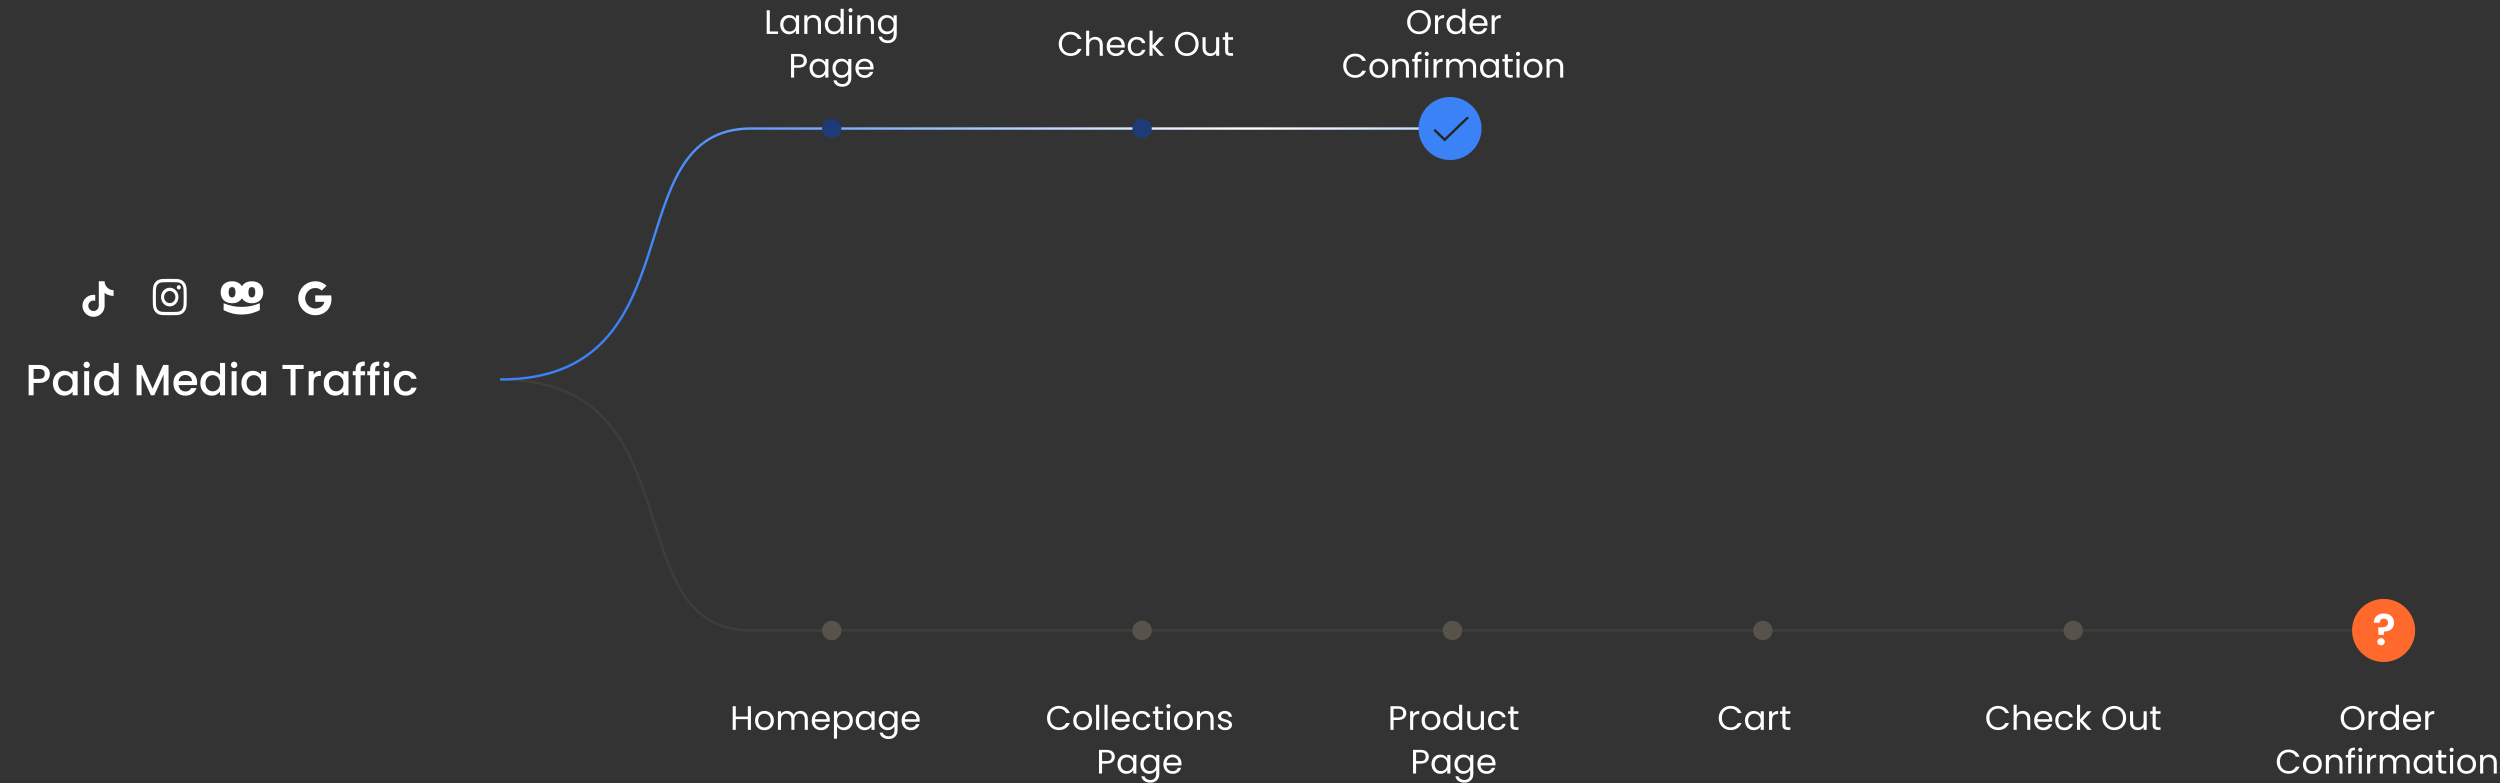 <ns0:svg xmlns:ns0="http://www.w3.org/2000/svg" width="1031" height="323" viewBox="0 0 1031 323"
    fill="none" style="">
    <ns0:rect x="0" y="0" width="1031" height="323" fill="#333333" stroke="none"/>
    <ns0:path d="M206.25 156.496C288.75 156.496 252.589 259.996 309.75 259.996L986 259.997"
        stroke="#403D37" stroke-Width="8" stroke-Linecap="round" stroke-Linejoin="round" />
    <ns0:defs>
        <ns0:linearGradient id="shimmerGradient" gradientUnits="userSpaceOnUse" x1="0%" y1="0%"
            x2="100%" y2="0%">
            <ns0:stop offset="0%" stop-color="#3B82F6" />
            <ns0:stop offset="25%" stop-color="#3B82F6" />
            <ns0:stop offset="50%" stop-color="#ffffff" />
            <ns0:stop offset="75%" stop-color="#3B82F6" />
            <ns0:stop offset="100%" stop-color="#3B82F6" />
            <ns0:animate attributeName="x1" from="-100%" to="100%" dur="2s" repeatCount="indefinite" />
            <ns0:animate attributeName="x2" from="0%" to="200%" dur="2s" repeatCount="indefinite" />
        </ns0:linearGradient>
    </ns0:defs>
    <ns0:path d="M206.25 156.501C288.75 156.501, 252.589 53.002, 309.75 53.002L598.5 53.002"
        stroke="url(#shimmerGradient)" stroke-Width="8" stroke-Linecap="round"
        stroke-Linejoin="round" />


    <ns0:path
        d="M309.687 291.242V301H308.413V296.576H303.443V301H302.169V291.242H303.443V295.526H308.413V291.242H309.687ZM315.208 301.126C314.49 301.126 313.836 300.963 313.248 300.636C312.67 300.309 312.212 299.847 311.876 299.25C311.55 298.643 311.386 297.943 311.386 297.15C311.386 296.366 311.554 295.675 311.89 295.078C312.236 294.471 312.702 294.009 313.29 293.692C313.878 293.365 314.536 293.202 315.264 293.202C315.992 293.202 316.65 293.365 317.238 293.692C317.826 294.009 318.288 294.467 318.624 295.064C318.97 295.661 319.142 296.357 319.142 297.15C319.142 297.943 318.965 298.643 318.61 299.25C318.265 299.847 317.794 300.309 317.196 300.636C316.599 300.963 315.936 301.126 315.208 301.126ZM315.208 300.006C315.666 300.006 316.095 299.899 316.496 299.684C316.898 299.469 317.22 299.147 317.462 298.718C317.714 298.289 317.84 297.766 317.84 297.15C317.84 296.534 317.719 296.011 317.476 295.582C317.234 295.153 316.916 294.835 316.524 294.63C316.132 294.415 315.708 294.308 315.25 294.308C314.784 294.308 314.354 294.415 313.962 294.63C313.58 294.835 313.272 295.153 313.038 295.582C312.805 296.011 312.688 296.534 312.688 297.15C312.688 297.775 312.8 298.303 313.024 298.732C313.258 299.161 313.566 299.483 313.948 299.698C314.331 299.903 314.751 300.006 315.208 300.006ZM330.043 293.188C330.641 293.188 331.173 293.314 331.639 293.566C332.106 293.809 332.475 294.177 332.745 294.672C333.016 295.167 333.151 295.769 333.151 296.478V301H331.891V296.66C331.891 295.895 331.7 295.311 331.317 294.91C330.944 294.499 330.435 294.294 329.791 294.294C329.129 294.294 328.601 294.509 328.209 294.938C327.817 295.358 327.621 295.969 327.621 296.772V301H326.361V296.66C326.361 295.895 326.17 295.311 325.787 294.91C325.414 294.499 324.905 294.294 324.261 294.294C323.599 294.294 323.071 294.509 322.679 294.938C322.287 295.358 322.091 295.969 322.091 296.772V301H320.817V293.328H322.091V294.434C322.343 294.033 322.679 293.725 323.099 293.51C323.529 293.295 324 293.188 324.513 293.188C325.157 293.188 325.727 293.333 326.221 293.622C326.716 293.911 327.085 294.336 327.327 294.896C327.542 294.355 327.897 293.935 328.391 293.636C328.886 293.337 329.437 293.188 330.043 293.188ZM342.241 296.87C342.241 297.113 342.227 297.369 342.199 297.64H336.067C336.114 298.396 336.37 298.989 336.837 299.418C337.313 299.838 337.887 300.048 338.559 300.048C339.11 300.048 339.567 299.922 339.931 299.67C340.304 299.409 340.566 299.063 340.715 298.634H342.087C341.882 299.371 341.471 299.973 340.855 300.44C340.239 300.897 339.474 301.126 338.559 301.126C337.831 301.126 337.178 300.963 336.599 300.636C336.03 300.309 335.582 299.847 335.255 299.25C334.928 298.643 334.765 297.943 334.765 297.15C334.765 296.357 334.924 295.661 335.241 295.064C335.558 294.467 336.002 294.009 336.571 293.692C337.15 293.365 337.812 293.202 338.559 293.202C339.287 293.202 339.931 293.361 340.491 293.678C341.051 293.995 341.48 294.434 341.779 294.994C342.087 295.545 342.241 296.17 342.241 296.87ZM340.925 296.604C340.925 296.119 340.818 295.703 340.603 295.358C340.388 295.003 340.094 294.737 339.721 294.56C339.357 294.373 338.951 294.28 338.503 294.28C337.859 294.28 337.308 294.485 336.851 294.896C336.403 295.307 336.146 295.876 336.081 296.604H340.925ZM345.197 294.742C345.449 294.303 345.822 293.939 346.317 293.65C346.821 293.351 347.404 293.202 348.067 293.202C348.748 293.202 349.364 293.365 349.915 293.692C350.475 294.019 350.913 294.481 351.231 295.078C351.548 295.666 351.707 296.352 351.707 297.136C351.707 297.911 351.548 298.601 351.231 299.208C350.913 299.815 350.475 300.286 349.915 300.622C349.364 300.958 348.748 301.126 348.067 301.126C347.413 301.126 346.835 300.981 346.331 300.692C345.836 300.393 345.458 300.025 345.197 299.586V304.64H343.923V293.328H345.197V294.742ZM350.405 297.136C350.405 296.557 350.288 296.053 350.055 295.624C349.821 295.195 349.504 294.868 349.103 294.644C348.711 294.42 348.277 294.308 347.801 294.308C347.334 294.308 346.9 294.425 346.499 294.658C346.107 294.882 345.789 295.213 345.547 295.652C345.313 296.081 345.197 296.581 345.197 297.15C345.197 297.729 345.313 298.237 345.547 298.676C345.789 299.105 346.107 299.437 346.499 299.67C346.9 299.894 347.334 300.006 347.801 300.006C348.277 300.006 348.711 299.894 349.103 299.67C349.504 299.437 349.821 299.105 350.055 298.676C350.288 298.237 350.405 297.724 350.405 297.136ZM352.908 297.136C352.908 296.352 353.066 295.666 353.384 295.078C353.701 294.481 354.135 294.019 354.686 293.692C355.246 293.365 355.866 293.202 356.548 293.202C357.22 293.202 357.803 293.347 358.298 293.636C358.792 293.925 359.161 294.289 359.404 294.728V293.328H360.692V301H359.404V299.572C359.152 300.02 358.774 300.393 358.27 300.692C357.775 300.981 357.196 301.126 356.534 301.126C355.852 301.126 355.236 300.958 354.686 300.622C354.135 300.286 353.701 299.815 353.384 299.208C353.066 298.601 352.908 297.911 352.908 297.136ZM359.404 297.15C359.404 296.571 359.287 296.067 359.054 295.638C358.82 295.209 358.503 294.882 358.102 294.658C357.71 294.425 357.276 294.308 356.8 294.308C356.324 294.308 355.89 294.42 355.498 294.644C355.106 294.868 354.793 295.195 354.56 295.624C354.326 296.053 354.21 296.557 354.21 297.136C354.21 297.724 354.326 298.237 354.56 298.676C354.793 299.105 355.106 299.437 355.498 299.67C355.89 299.894 356.324 300.006 356.8 300.006C357.276 300.006 357.71 299.894 358.102 299.67C358.503 299.437 358.82 299.105 359.054 298.676C359.287 298.237 359.404 297.729 359.404 297.15ZM366.009 293.202C366.671 293.202 367.25 293.347 367.745 293.636C368.249 293.925 368.622 294.289 368.865 294.728V293.328H370.153V301.168C370.153 301.868 370.003 302.489 369.705 303.03C369.406 303.581 368.977 304.01 368.417 304.318C367.866 304.626 367.222 304.78 366.485 304.78C365.477 304.78 364.637 304.542 363.965 304.066C363.293 303.59 362.896 302.941 362.775 302.12H364.035C364.175 302.587 364.464 302.96 364.903 303.24C365.341 303.529 365.869 303.674 366.485 303.674C367.185 303.674 367.754 303.455 368.193 303.016C368.641 302.577 368.865 301.961 368.865 301.168V299.558C368.613 300.006 368.239 300.379 367.745 300.678C367.25 300.977 366.671 301.126 366.009 301.126C365.327 301.126 364.707 300.958 364.147 300.622C363.596 300.286 363.162 299.815 362.845 299.208C362.527 298.601 362.369 297.911 362.369 297.136C362.369 296.352 362.527 295.666 362.845 295.078C363.162 294.481 363.596 294.019 364.147 293.692C364.707 293.365 365.327 293.202 366.009 293.202ZM368.865 297.15C368.865 296.571 368.748 296.067 368.515 295.638C368.281 295.209 367.964 294.882 367.563 294.658C367.171 294.425 366.737 294.308 366.261 294.308C365.785 294.308 365.351 294.42 364.959 294.644C364.567 294.868 364.254 295.195 364.021 295.624C363.787 296.053 363.671 296.557 363.671 297.136C363.671 297.724 363.787 298.237 364.021 298.676C364.254 299.105 364.567 299.437 364.959 299.67C365.351 299.894 365.785 300.006 366.261 300.006C366.737 300.006 367.171 299.894 367.563 299.67C367.964 299.437 368.281 299.105 368.515 298.676C368.748 298.237 368.865 297.729 368.865 297.15ZM379.306 296.87C379.306 297.113 379.292 297.369 379.264 297.64H373.132C373.178 298.396 373.435 298.989 373.902 299.418C374.378 299.838 374.952 300.048 375.624 300.048C376.174 300.048 376.632 299.922 376.996 299.67C377.369 299.409 377.63 299.063 377.78 298.634H379.152C378.946 299.371 378.536 299.973 377.92 300.44C377.304 300.897 376.538 301.126 375.624 301.126C374.896 301.126 374.242 300.963 373.664 300.636C373.094 300.309 372.646 299.847 372.32 299.25C371.993 298.643 371.83 297.943 371.83 297.15C371.83 296.357 371.988 295.661 372.306 295.064C372.623 294.467 373.066 294.009 373.636 293.692C374.214 293.365 374.877 293.202 375.624 293.202C376.352 293.202 376.996 293.361 377.556 293.678C378.116 293.995 378.545 294.434 378.844 294.994C379.152 295.545 379.306 296.17 379.306 296.87ZM377.99 296.604C377.99 296.119 377.882 295.703 377.668 295.358C377.453 295.003 377.159 294.737 376.786 294.56C376.422 294.373 376.016 294.28 375.568 294.28C374.924 294.28 374.373 294.485 373.916 294.896C373.468 295.307 373.211 295.876 373.146 296.604H377.99Z"
        fill="white" />
    <ns0:path
        d="M431.794 296.114C431.794 295.162 432.009 294.308 432.438 293.552C432.868 292.787 433.451 292.189 434.188 291.76C434.935 291.331 435.761 291.116 436.666 291.116C437.73 291.116 438.659 291.373 439.452 291.886C440.246 292.399 440.824 293.127 441.188 294.07H439.662C439.392 293.482 439 293.029 438.486 292.712C437.982 292.395 437.376 292.236 436.666 292.236C435.985 292.236 435.374 292.395 434.832 292.712C434.291 293.029 433.866 293.482 433.558 294.07C433.25 294.649 433.096 295.33 433.096 296.114C433.096 296.889 433.25 297.57 433.558 298.158C433.866 298.737 434.291 299.185 434.832 299.502C435.374 299.819 435.985 299.978 436.666 299.978C437.376 299.978 437.982 299.824 438.486 299.516C439 299.199 439.392 298.746 439.662 298.158H441.188C440.824 299.091 440.246 299.815 439.452 300.328C438.659 300.832 437.73 301.084 436.666 301.084C435.761 301.084 434.935 300.874 434.188 300.454C433.451 300.025 432.868 299.432 432.438 298.676C432.009 297.92 431.794 297.066 431.794 296.114ZM446.431 301.126C445.712 301.126 445.059 300.963 444.471 300.636C443.892 300.309 443.435 299.847 443.099 299.25C442.772 298.643 442.609 297.943 442.609 297.15C442.609 296.366 442.777 295.675 443.113 295.078C443.458 294.471 443.925 294.009 444.513 293.692C445.101 293.365 445.759 293.202 446.487 293.202C447.215 293.202 447.873 293.365 448.461 293.692C449.049 294.009 449.511 294.467 449.847 295.064C450.192 295.661 450.365 296.357 450.365 297.15C450.365 297.943 450.188 298.643 449.833 299.25C449.488 299.847 449.016 300.309 448.419 300.636C447.822 300.963 447.159 301.126 446.431 301.126ZM446.431 300.006C446.888 300.006 447.318 299.899 447.719 299.684C448.12 299.469 448.442 299.147 448.685 298.718C448.937 298.289 449.063 297.766 449.063 297.15C449.063 296.534 448.942 296.011 448.699 295.582C448.456 295.153 448.139 294.835 447.747 294.63C447.355 294.415 446.93 294.308 446.473 294.308C446.006 294.308 445.577 294.415 445.185 294.63C444.802 294.835 444.494 295.153 444.261 295.582C444.028 296.011 443.911 296.534 443.911 297.15C443.911 297.775 444.023 298.303 444.247 298.732C444.48 299.161 444.788 299.483 445.171 299.698C445.554 299.903 445.974 300.006 446.431 300.006ZM453.314 290.64V301H452.04V290.64H453.314ZM456.759 290.64V301H455.485V290.64H456.759ZM465.931 296.87C465.931 297.113 465.917 297.369 465.889 297.64H459.757C459.803 298.396 460.06 298.989 460.527 299.418C461.003 299.838 461.577 300.048 462.249 300.048C462.799 300.048 463.257 299.922 463.621 299.67C463.994 299.409 464.255 299.063 464.405 298.634H465.777C465.571 299.371 465.161 299.973 464.545 300.44C463.929 300.897 463.163 301.126 462.249 301.126C461.521 301.126 460.867 300.963 460.289 300.636C459.719 300.309 459.271 299.847 458.945 299.25C458.618 298.643 458.455 297.943 458.455 297.15C458.455 296.357 458.613 295.661 458.931 295.064C459.248 294.467 459.691 294.009 460.261 293.692C460.839 293.365 461.502 293.202 462.249 293.202C462.977 293.202 463.621 293.361 464.181 293.678C464.741 293.995 465.17 294.434 465.469 294.994C465.777 295.545 465.931 296.17 465.931 296.87ZM464.615 296.604C464.615 296.119 464.507 295.703 464.293 295.358C464.078 295.003 463.784 294.737 463.411 294.56C463.047 294.373 462.641 294.28 462.193 294.28C461.549 294.28 460.998 294.485 460.541 294.896C460.093 295.307 459.836 295.876 459.771 296.604H464.615ZM467.136 297.15C467.136 296.357 467.295 295.666 467.612 295.078C467.93 294.481 468.368 294.019 468.928 293.692C469.498 293.365 470.146 293.202 470.874 293.202C471.817 293.202 472.592 293.431 473.198 293.888C473.814 294.345 474.22 294.98 474.416 295.792H473.044C472.914 295.325 472.657 294.957 472.274 294.686C471.901 294.415 471.434 294.28 470.874 294.28C470.146 294.28 469.558 294.532 469.11 295.036C468.662 295.531 468.438 296.235 468.438 297.15C468.438 298.074 468.662 298.788 469.11 299.292C469.558 299.796 470.146 300.048 470.874 300.048C471.434 300.048 471.901 299.917 472.274 299.656C472.648 299.395 472.904 299.021 473.044 298.536H474.416C474.211 299.32 473.8 299.95 473.184 300.426C472.568 300.893 471.798 301.126 470.874 301.126C470.146 301.126 469.498 300.963 468.928 300.636C468.368 300.309 467.93 299.847 467.612 299.25C467.295 298.653 467.136 297.953 467.136 297.15ZM477.67 294.378V298.9C477.67 299.273 477.749 299.539 477.908 299.698C478.067 299.847 478.342 299.922 478.734 299.922H479.672V301H478.524C477.815 301 477.283 300.837 476.928 300.51C476.573 300.183 476.396 299.647 476.396 298.9V294.378H475.402V293.328H476.396V291.396H477.67V293.328H479.672V294.378H477.67ZM481.874 292.082C481.631 292.082 481.426 291.998 481.258 291.83C481.09 291.662 481.006 291.457 481.006 291.214C481.006 290.971 481.09 290.766 481.258 290.598C481.426 290.43 481.631 290.346 481.874 290.346C482.107 290.346 482.303 290.43 482.462 290.598C482.63 290.766 482.714 290.971 482.714 291.214C482.714 291.457 482.63 291.662 482.462 291.83C482.303 291.998 482.107 292.082 481.874 292.082ZM482.49 293.328V301H481.216V293.328H482.49ZM488.007 301.126C487.288 301.126 486.635 300.963 486.047 300.636C485.468 300.309 485.011 299.847 484.675 299.25C484.348 298.643 484.185 297.943 484.185 297.15C484.185 296.366 484.353 295.675 484.689 295.078C485.034 294.471 485.501 294.009 486.089 293.692C486.677 293.365 487.335 293.202 488.063 293.202C488.791 293.202 489.449 293.365 490.037 293.692C490.625 294.009 491.087 294.467 491.423 295.064C491.768 295.661 491.941 296.357 491.941 297.15C491.941 297.943 491.764 298.643 491.409 299.25C491.064 299.847 490.592 300.309 489.995 300.636C489.398 300.963 488.735 301.126 488.007 301.126ZM488.007 300.006C488.464 300.006 488.894 299.899 489.295 299.684C489.696 299.469 490.018 299.147 490.261 298.718C490.513 298.289 490.639 297.766 490.639 297.15C490.639 296.534 490.518 296.011 490.275 295.582C490.032 295.153 489.715 294.835 489.323 294.63C488.931 294.415 488.506 294.308 488.049 294.308C487.582 294.308 487.153 294.415 486.761 294.63C486.378 294.835 486.07 295.153 485.837 295.582C485.604 296.011 485.487 296.534 485.487 297.15C485.487 297.775 485.599 298.303 485.823 298.732C486.056 299.161 486.364 299.483 486.747 299.698C487.13 299.903 487.55 300.006 488.007 300.006ZM497.354 293.188C498.287 293.188 499.043 293.473 499.622 294.042C500.201 294.602 500.49 295.414 500.49 296.478V301H499.23V296.66C499.23 295.895 499.039 295.311 498.656 294.91C498.273 294.499 497.751 294.294 497.088 294.294C496.416 294.294 495.879 294.504 495.478 294.924C495.086 295.344 494.89 295.955 494.89 296.758V301H493.616V293.328H494.89V294.42C495.142 294.028 495.483 293.725 495.912 293.51C496.351 293.295 496.831 293.188 497.354 293.188ZM505.287 301.126C504.699 301.126 504.172 301.028 503.705 300.832C503.238 300.627 502.87 300.347 502.599 299.992C502.328 299.628 502.179 299.213 502.151 298.746H503.467C503.504 299.129 503.682 299.441 503.999 299.684C504.326 299.927 504.75 300.048 505.273 300.048C505.758 300.048 506.141 299.941 506.421 299.726C506.701 299.511 506.841 299.241 506.841 298.914C506.841 298.578 506.692 298.331 506.393 298.172C506.094 298.004 505.632 297.841 505.007 297.682C504.438 297.533 503.971 297.383 503.607 297.234C503.252 297.075 502.944 296.847 502.683 296.548C502.431 296.24 502.305 295.839 502.305 295.344C502.305 294.952 502.422 294.593 502.655 294.266C502.888 293.939 503.22 293.683 503.649 293.496C504.078 293.3 504.568 293.202 505.119 293.202C505.968 293.202 506.654 293.417 507.177 293.846C507.7 294.275 507.98 294.863 508.017 295.61H506.743C506.715 295.209 506.552 294.887 506.253 294.644C505.964 294.401 505.572 294.28 505.077 294.28C504.62 294.28 504.256 294.378 503.985 294.574C503.714 294.77 503.579 295.027 503.579 295.344C503.579 295.596 503.658 295.806 503.817 295.974C503.985 296.133 504.19 296.263 504.433 296.366C504.685 296.459 505.03 296.567 505.469 296.688C506.02 296.837 506.468 296.987 506.813 297.136C507.158 297.276 507.452 297.491 507.695 297.78C507.947 298.069 508.078 298.447 508.087 298.914C508.087 299.334 507.97 299.712 507.737 300.048C507.504 300.384 507.172 300.65 506.743 300.846C506.323 301.033 505.838 301.126 505.287 301.126ZM459.747 312.098C459.747 312.91 459.467 313.587 458.907 314.128C458.356 314.66 457.511 314.926 456.373 314.926H454.497V319H453.223V309.242H456.373C457.474 309.242 458.309 309.508 458.879 310.04C459.457 310.572 459.747 311.258 459.747 312.098ZM456.373 313.876C457.082 313.876 457.605 313.722 457.941 313.414C458.277 313.106 458.445 312.667 458.445 312.098C458.445 310.894 457.754 310.292 456.373 310.292H454.497V313.876H456.373ZM460.854 315.136C460.854 314.352 461.013 313.666 461.33 313.078C461.647 312.481 462.081 312.019 462.632 311.692C463.192 311.365 463.813 311.202 464.494 311.202C465.166 311.202 465.749 311.347 466.244 311.636C466.739 311.925 467.107 312.289 467.35 312.728V311.328H468.638V319H467.35V317.572C467.098 318.02 466.72 318.393 466.216 318.692C465.721 318.981 465.143 319.126 464.48 319.126C463.799 319.126 463.183 318.958 462.632 318.622C462.081 318.286 461.647 317.815 461.33 317.208C461.013 316.601 460.854 315.911 460.854 315.136ZM467.35 315.15C467.35 314.571 467.233 314.067 467 313.638C466.767 313.209 466.449 312.882 466.048 312.658C465.656 312.425 465.222 312.308 464.746 312.308C464.27 312.308 463.836 312.42 463.444 312.644C463.052 312.868 462.739 313.195 462.506 313.624C462.273 314.053 462.156 314.557 462.156 315.136C462.156 315.724 462.273 316.237 462.506 316.676C462.739 317.105 463.052 317.437 463.444 317.67C463.836 317.894 464.27 318.006 464.746 318.006C465.222 318.006 465.656 317.894 466.048 317.67C466.449 317.437 466.767 317.105 467 316.676C467.233 316.237 467.35 315.729 467.35 315.15ZM473.955 311.202C474.618 311.202 475.196 311.347 475.691 311.636C476.195 311.925 476.568 312.289 476.811 312.728V311.328H478.099V319.168C478.099 319.868 477.95 320.489 477.651 321.03C477.352 321.581 476.923 322.01 476.363 322.318C475.812 322.626 475.168 322.78 474.431 322.78C473.423 322.78 472.583 322.542 471.911 322.066C471.239 321.59 470.842 320.941 470.721 320.12H471.981C472.121 320.587 472.41 320.96 472.849 321.24C473.288 321.529 473.815 321.674 474.431 321.674C475.131 321.674 475.7 321.455 476.139 321.016C476.587 320.577 476.811 319.961 476.811 319.168V317.558C476.559 318.006 476.186 318.379 475.691 318.678C475.196 318.977 474.618 319.126 473.955 319.126C473.274 319.126 472.653 318.958 472.093 318.622C471.542 318.286 471.108 317.815 470.791 317.208C470.474 316.601 470.315 315.911 470.315 315.136C470.315 314.352 470.474 313.666 470.791 313.078C471.108 312.481 471.542 312.019 472.093 311.692C472.653 311.365 473.274 311.202 473.955 311.202ZM476.811 315.15C476.811 314.571 476.694 314.067 476.461 313.638C476.228 313.209 475.91 312.882 475.509 312.658C475.117 312.425 474.683 312.308 474.207 312.308C473.731 312.308 473.297 312.42 472.905 312.644C472.513 312.868 472.2 313.195 471.967 313.624C471.734 314.053 471.617 314.557 471.617 315.136C471.617 315.724 471.734 316.237 471.967 316.676C472.2 317.105 472.513 317.437 472.905 317.67C473.297 317.894 473.731 318.006 474.207 318.006C474.683 318.006 475.117 317.894 475.509 317.67C475.91 317.437 476.228 317.105 476.461 316.676C476.694 316.237 476.811 315.729 476.811 315.15ZM487.252 314.87C487.252 315.113 487.238 315.369 487.21 315.64H481.078C481.124 316.396 481.381 316.989 481.848 317.418C482.324 317.838 482.898 318.048 483.57 318.048C484.12 318.048 484.578 317.922 484.942 317.67C485.315 317.409 485.576 317.063 485.726 316.634H487.098C486.892 317.371 486.482 317.973 485.866 318.44C485.25 318.897 484.484 319.126 483.57 319.126C482.842 319.126 482.188 318.963 481.61 318.636C481.04 318.309 480.592 317.847 480.266 317.25C479.939 316.643 479.776 315.943 479.776 315.15C479.776 314.357 479.934 313.661 480.252 313.064C480.569 312.467 481.012 312.009 481.582 311.692C482.16 311.365 482.823 311.202 483.57 311.202C484.298 311.202 484.942 311.361 485.502 311.678C486.062 311.995 486.491 312.434 486.79 312.994C487.098 313.545 487.252 314.17 487.252 314.87ZM485.936 314.604C485.936 314.119 485.828 313.703 485.614 313.358C485.399 313.003 485.105 312.737 484.732 312.56C484.368 312.373 483.962 312.28 483.514 312.28C482.87 312.28 482.319 312.485 481.862 312.896C481.414 313.307 481.157 313.876 481.092 314.604H485.936Z"
        fill="white" />
    <ns0:path
        d="M579.95 294.098C579.95 294.91 579.67 295.587 579.11 296.128C578.559 296.66 577.714 296.926 576.576 296.926H574.7V301H573.426V291.242H576.576C577.677 291.242 578.512 291.508 579.082 292.04C579.66 292.572 579.95 293.258 579.95 294.098ZM576.576 295.876C577.285 295.876 577.808 295.722 578.144 295.414C578.48 295.106 578.648 294.667 578.648 294.098C578.648 292.894 577.957 292.292 576.576 292.292H574.7V295.876H576.576ZM582.807 294.574C583.031 294.135 583.348 293.795 583.759 293.552C584.179 293.309 584.688 293.188 585.285 293.188V294.504H584.949C583.521 294.504 582.807 295.279 582.807 296.828V301H581.533V293.328H582.807V294.574ZM590.102 301.126C589.383 301.126 588.73 300.963 588.142 300.636C587.563 300.309 587.106 299.847 586.77 299.25C586.443 298.643 586.28 297.943 586.28 297.15C586.28 296.366 586.448 295.675 586.784 295.078C587.129 294.471 587.596 294.009 588.184 293.692C588.772 293.365 589.43 293.202 590.158 293.202C590.886 293.202 591.544 293.365 592.132 293.692C592.72 294.009 593.182 294.467 593.518 295.064C593.863 295.661 594.036 296.357 594.036 297.15C594.036 297.943 593.858 298.643 593.504 299.25C593.158 299.847 592.687 300.309 592.09 300.636C591.492 300.963 590.83 301.126 590.102 301.126ZM590.102 300.006C590.559 300.006 590.988 299.899 591.39 299.684C591.791 299.469 592.113 299.147 592.356 298.718C592.608 298.289 592.734 297.766 592.734 297.15C592.734 296.534 592.612 296.011 592.37 295.582C592.127 295.153 591.81 294.835 591.418 294.63C591.026 294.415 590.601 294.308 590.144 294.308C589.677 294.308 589.248 294.415 588.856 294.63C588.473 294.835 588.165 295.153 587.932 295.582C587.698 296.011 587.582 296.534 587.582 297.15C587.582 297.775 587.694 298.303 587.918 298.732C588.151 299.161 588.459 299.483 588.842 299.698C589.224 299.903 589.644 300.006 590.102 300.006ZM595.235 297.136C595.235 296.352 595.393 295.666 595.711 295.078C596.028 294.481 596.462 294.019 597.013 293.692C597.573 293.365 598.198 293.202 598.889 293.202C599.486 293.202 600.041 293.342 600.555 293.622C601.068 293.893 601.46 294.252 601.731 294.7V290.64H603.019V301H601.731V299.558C601.479 300.015 601.105 300.393 600.611 300.692C600.116 300.981 599.537 301.126 598.875 301.126C598.193 301.126 597.573 300.958 597.013 300.622C596.462 300.286 596.028 299.815 595.711 299.208C595.393 298.601 595.235 297.911 595.235 297.136ZM601.731 297.15C601.731 296.571 601.614 296.067 601.381 295.638C601.147 295.209 600.83 294.882 600.429 294.658C600.037 294.425 599.603 294.308 599.127 294.308C598.651 294.308 598.217 294.42 597.825 294.644C597.433 294.868 597.12 295.195 596.887 295.624C596.653 296.053 596.537 296.557 596.537 297.136C596.537 297.724 596.653 298.237 596.887 298.676C597.12 299.105 597.433 299.437 597.825 299.67C598.217 299.894 598.651 300.006 599.127 300.006C599.603 300.006 600.037 299.894 600.429 299.67C600.83 299.437 601.147 299.105 601.381 298.676C601.614 298.237 601.731 297.729 601.731 297.15ZM611.976 293.328V301H610.702V299.866C610.459 300.258 610.118 300.566 609.68 300.79C609.25 301.005 608.774 301.112 608.252 301.112C607.654 301.112 607.118 300.991 606.642 300.748C606.166 300.496 605.788 300.123 605.508 299.628C605.237 299.133 605.102 298.531 605.102 297.822V293.328H606.362V297.654C606.362 298.41 606.553 298.993 606.936 299.404C607.318 299.805 607.841 300.006 608.504 300.006C609.185 300.006 609.722 299.796 610.114 299.376C610.506 298.956 610.702 298.345 610.702 297.542V293.328H611.976ZM613.651 297.15C613.651 296.357 613.809 295.666 614.127 295.078C614.444 294.481 614.883 294.019 615.443 293.692C616.012 293.365 616.661 293.202 617.389 293.202C618.331 293.202 619.106 293.431 619.713 293.888C620.329 294.345 620.735 294.98 620.931 295.792H619.559C619.428 295.325 619.171 294.957 618.789 294.686C618.415 294.415 617.949 294.28 617.389 294.28C616.661 294.28 616.073 294.532 615.625 295.036C615.177 295.531 614.953 296.235 614.953 297.15C614.953 298.074 615.177 298.788 615.625 299.292C616.073 299.796 616.661 300.048 617.389 300.048C617.949 300.048 618.415 299.917 618.789 299.656C619.162 299.395 619.419 299.021 619.559 298.536H620.931C620.725 299.32 620.315 299.95 619.699 300.426C619.083 300.893 618.313 301.126 617.389 301.126C616.661 301.126 616.012 300.963 615.443 300.636C614.883 300.309 614.444 299.847 614.127 299.25C613.809 298.653 613.651 297.953 613.651 297.15ZM624.185 294.378V298.9C624.185 299.273 624.264 299.539 624.423 299.698C624.581 299.847 624.857 299.922 625.249 299.922H626.187V301H625.039C624.329 301 623.797 300.837 623.443 300.51C623.088 300.183 622.911 299.647 622.911 298.9V294.378H621.917V293.328H622.911V291.396H624.185V293.328H626.187V294.378H624.185ZM589.247 312.098C589.247 312.91 588.967 313.587 588.407 314.128C587.856 314.66 587.011 314.926 585.873 314.926H583.997V319H582.723V309.242H585.873C586.974 309.242 587.809 309.508 588.379 310.04C588.957 310.572 589.247 311.258 589.247 312.098ZM585.873 313.876C586.582 313.876 587.105 313.722 587.441 313.414C587.777 313.106 587.945 312.667 587.945 312.098C587.945 310.894 587.254 310.292 585.873 310.292H583.997V313.876H585.873ZM590.354 315.136C590.354 314.352 590.513 313.666 590.83 313.078C591.147 312.481 591.581 312.019 592.132 311.692C592.692 311.365 593.313 311.202 593.994 311.202C594.666 311.202 595.249 311.347 595.744 311.636C596.239 311.925 596.607 312.289 596.85 312.728V311.328H598.138V319H596.85V317.572C596.598 318.02 596.22 318.393 595.716 318.692C595.221 318.981 594.643 319.126 593.98 319.126C593.299 319.126 592.683 318.958 592.132 318.622C591.581 318.286 591.147 317.815 590.83 317.208C590.513 316.601 590.354 315.911 590.354 315.136ZM596.85 315.15C596.85 314.571 596.733 314.067 596.5 313.638C596.267 313.209 595.949 312.882 595.548 312.658C595.156 312.425 594.722 312.308 594.246 312.308C593.77 312.308 593.336 312.42 592.944 312.644C592.552 312.868 592.239 313.195 592.006 313.624C591.773 314.053 591.656 314.557 591.656 315.136C591.656 315.724 591.773 316.237 592.006 316.676C592.239 317.105 592.552 317.437 592.944 317.67C593.336 317.894 593.77 318.006 594.246 318.006C594.722 318.006 595.156 317.894 595.548 317.67C595.949 317.437 596.267 317.105 596.5 316.676C596.733 316.237 596.85 315.729 596.85 315.15ZM603.455 311.202C604.118 311.202 604.696 311.347 605.191 311.636C605.695 311.925 606.068 312.289 606.311 312.728V311.328H607.599V319.168C607.599 319.868 607.45 320.489 607.151 321.03C606.852 321.581 606.423 322.01 605.863 322.318C605.312 322.626 604.668 322.78 603.931 322.78C602.923 322.78 602.083 322.542 601.411 322.066C600.739 321.59 600.342 320.941 600.221 320.12H601.481C601.621 320.587 601.91 320.96 602.349 321.24C602.788 321.529 603.315 321.674 603.931 321.674C604.631 321.674 605.2 321.455 605.639 321.016C606.087 320.577 606.311 319.961 606.311 319.168V317.558C606.059 318.006 605.686 318.379 605.191 318.678C604.696 318.977 604.118 319.126 603.455 319.126C602.774 319.126 602.153 318.958 601.593 318.622C601.042 318.286 600.608 317.815 600.291 317.208C599.974 316.601 599.815 315.911 599.815 315.136C599.815 314.352 599.974 313.666 600.291 313.078C600.608 312.481 601.042 312.019 601.593 311.692C602.153 311.365 602.774 311.202 603.455 311.202ZM606.311 315.15C606.311 314.571 606.194 314.067 605.961 313.638C605.728 313.209 605.41 312.882 605.009 312.658C604.617 312.425 604.183 312.308 603.707 312.308C603.231 312.308 602.797 312.42 602.405 312.644C602.013 312.868 601.7 313.195 601.467 313.624C601.234 314.053 601.117 314.557 601.117 315.136C601.117 315.724 601.234 316.237 601.467 316.676C601.7 317.105 602.013 317.437 602.405 317.67C602.797 317.894 603.231 318.006 603.707 318.006C604.183 318.006 604.617 317.894 605.009 317.67C605.41 317.437 605.728 317.105 605.961 316.676C606.194 316.237 606.311 315.729 606.311 315.15ZM616.752 314.87C616.752 315.113 616.738 315.369 616.71 315.64H610.578C610.624 316.396 610.881 316.989 611.348 317.418C611.824 317.838 612.398 318.048 613.07 318.048C613.62 318.048 614.078 317.922 614.442 317.67C614.815 317.409 615.076 317.063 615.226 316.634H616.598C616.392 317.371 615.982 317.973 615.366 318.44C614.75 318.897 613.984 319.126 613.07 319.126C612.342 319.126 611.688 318.963 611.11 318.636C610.54 318.309 610.092 317.847 609.766 317.25C609.439 316.643 609.276 315.943 609.276 315.15C609.276 314.357 609.434 313.661 609.752 313.064C610.069 312.467 610.512 312.009 611.082 311.692C611.66 311.365 612.323 311.202 613.07 311.202C613.798 311.202 614.442 311.361 615.002 311.678C615.562 311.995 615.991 312.434 616.29 312.994C616.598 313.545 616.752 314.17 616.752 314.87ZM615.436 314.604C615.436 314.119 615.328 313.703 615.114 313.358C614.899 313.003 614.605 312.737 614.232 312.56C613.868 312.373 613.462 312.28 613.014 312.28C612.37 312.28 611.819 312.485 611.362 312.896C610.914 313.307 610.657 313.876 610.592 314.604H615.436Z"
        fill="white" />
    <ns0:path
        d="M708.803 296.114C708.803 295.162 709.018 294.308 709.447 293.552C709.877 292.787 710.46 292.189 711.197 291.76C711.944 291.331 712.77 291.116 713.675 291.116C714.739 291.116 715.668 291.373 716.461 291.886C717.255 292.399 717.833 293.127 718.197 294.07H716.671C716.401 293.482 716.009 293.029 715.495 292.712C714.991 292.395 714.385 292.236 713.675 292.236C712.994 292.236 712.383 292.395 711.841 292.712C711.3 293.029 710.875 293.482 710.567 294.07C710.259 294.649 710.105 295.33 710.105 296.114C710.105 296.889 710.259 297.57 710.567 298.158C710.875 298.737 711.3 299.185 711.841 299.502C712.383 299.819 712.994 299.978 713.675 299.978C714.385 299.978 714.991 299.824 715.495 299.516C716.009 299.199 716.401 298.746 716.671 298.158H718.197C717.833 299.091 717.255 299.815 716.461 300.328C715.668 300.832 714.739 301.084 713.675 301.084C712.77 301.084 711.944 300.874 711.197 300.454C710.46 300.025 709.877 299.432 709.447 298.676C709.018 297.92 708.803 297.066 708.803 296.114ZM719.618 297.136C719.618 296.352 719.776 295.666 720.094 295.078C720.411 294.481 720.845 294.019 721.396 293.692C721.956 293.365 722.576 293.202 723.258 293.202C723.93 293.202 724.513 293.347 725.008 293.636C725.502 293.925 725.871 294.289 726.114 294.728V293.328H727.402V301H726.114V299.572C725.862 300.02 725.484 300.393 724.98 300.692C724.485 300.981 723.906 301.126 723.244 301.126C722.562 301.126 721.946 300.958 721.396 300.622C720.845 300.286 720.411 299.815 720.094 299.208C719.776 298.601 719.618 297.911 719.618 297.136ZM726.114 297.15C726.114 296.571 725.997 296.067 725.764 295.638C725.53 295.209 725.213 294.882 724.812 294.658C724.42 294.425 723.986 294.308 723.51 294.308C723.034 294.308 722.6 294.42 722.208 294.644C721.816 294.868 721.503 295.195 721.27 295.624C721.036 296.053 720.92 296.557 720.92 297.136C720.92 297.724 721.036 298.237 721.27 298.676C721.503 299.105 721.816 299.437 722.208 299.67C722.6 299.894 723.034 300.006 723.51 300.006C723.986 300.006 724.42 299.894 724.812 299.67C725.213 299.437 725.53 299.105 725.764 298.676C725.997 298.237 726.114 297.729 726.114 297.15ZM730.829 294.574C731.053 294.135 731.37 293.795 731.781 293.552C732.201 293.309 732.709 293.188 733.307 293.188V294.504H732.971C731.543 294.504 730.829 295.279 730.829 296.828V301H729.555V293.328H730.829V294.574ZM736.331 294.378V298.9C736.331 299.273 736.411 299.539 736.569 299.698C736.728 299.847 737.003 299.922 737.395 299.922H738.333V301H737.185C736.476 301 735.944 300.837 735.589 300.51C735.235 300.183 735.057 299.647 735.057 298.9V294.378H734.063V293.328H735.057V291.396H736.331V293.328H738.333V294.378H736.331Z"
        fill="white" />
    <ns0:path
        d="M819.125 296.114C819.125 295.162 819.34 294.308 819.769 293.552C820.199 292.787 820.782 292.189 821.519 291.76C822.266 291.331 823.092 291.116 823.997 291.116C825.061 291.116 825.99 291.373 826.783 291.886C827.577 292.399 828.155 293.127 828.519 294.07H826.993C826.723 293.482 826.331 293.029 825.817 292.712C825.313 292.395 824.707 292.236 823.997 292.236C823.316 292.236 822.705 292.395 822.163 292.712C821.622 293.029 821.197 293.482 820.889 294.07C820.581 294.649 820.427 295.33 820.427 296.114C820.427 296.889 820.581 297.57 820.889 298.158C821.197 298.737 821.622 299.185 822.163 299.502C822.705 299.819 823.316 299.978 823.997 299.978C824.707 299.978 825.313 299.824 825.817 299.516C826.331 299.199 826.723 298.746 826.993 298.158H828.519C828.155 299.091 827.577 299.815 826.783 300.328C825.99 300.832 825.061 301.084 823.997 301.084C823.092 301.084 822.266 300.874 821.519 300.454C820.782 300.025 820.199 299.432 819.769 298.676C819.34 297.92 819.125 297.066 819.125 296.114ZM834.224 293.188C834.803 293.188 835.325 293.314 835.792 293.566C836.259 293.809 836.623 294.177 836.884 294.672C837.155 295.167 837.29 295.769 837.29 296.478V301H836.03V296.66C836.03 295.895 835.839 295.311 835.456 294.91C835.073 294.499 834.551 294.294 833.888 294.294C833.216 294.294 832.679 294.504 832.278 294.924C831.886 295.344 831.69 295.955 831.69 296.758V301H830.416V290.64H831.69V294.42C831.942 294.028 832.287 293.725 832.726 293.51C833.174 293.295 833.673 293.188 834.224 293.188ZM846.371 296.87C846.371 297.113 846.357 297.369 846.329 297.64H840.197C840.244 298.396 840.5 298.989 840.967 299.418C841.443 299.838 842.017 300.048 842.689 300.048C843.24 300.048 843.697 299.922 844.061 299.67C844.434 299.409 844.696 299.063 844.845 298.634H846.217C846.012 299.371 845.601 299.973 844.985 300.44C844.369 300.897 843.604 301.126 842.689 301.126C841.961 301.126 841.308 300.963 840.729 300.636C840.16 300.309 839.712 299.847 839.385 299.25C839.058 298.643 838.895 297.943 838.895 297.15C838.895 296.357 839.054 295.661 839.371 295.064C839.688 294.467 840.132 294.009 840.701 293.692C841.28 293.365 841.942 293.202 842.689 293.202C843.417 293.202 844.061 293.361 844.621 293.678C845.181 293.995 845.61 294.434 845.909 294.994C846.217 295.545 846.371 296.17 846.371 296.87ZM845.055 296.604C845.055 296.119 844.948 295.703 844.733 295.358C844.518 295.003 844.224 294.737 843.851 294.56C843.487 294.373 843.081 294.28 842.633 294.28C841.989 294.28 841.438 294.485 840.981 294.896C840.533 295.307 840.276 295.876 840.211 296.604H845.055ZM847.577 297.15C847.577 296.357 847.735 295.666 848.053 295.078C848.37 294.481 848.809 294.019 849.369 293.692C849.938 293.365 850.587 293.202 851.315 293.202C852.257 293.202 853.032 293.431 853.639 293.888C854.255 294.345 854.661 294.98 854.857 295.792H853.485C853.354 295.325 853.097 294.957 852.715 294.686C852.341 294.415 851.875 294.28 851.315 294.28C850.587 294.28 849.999 294.532 849.551 295.036C849.103 295.531 848.879 296.235 848.879 297.15C848.879 298.074 849.103 298.788 849.551 299.292C849.999 299.796 850.587 300.048 851.315 300.048C851.875 300.048 852.341 299.917 852.715 299.656C853.088 299.395 853.345 299.021 853.485 298.536H854.857C854.651 299.32 854.241 299.95 853.625 300.426C853.009 300.893 852.239 301.126 851.315 301.126C850.587 301.126 849.938 300.963 849.369 300.636C848.809 300.309 848.37 299.847 848.053 299.25C847.735 298.653 847.577 297.953 847.577 297.15ZM860.841 301L857.831 297.612V301H856.557V290.64H857.831V296.73L860.785 293.328H862.563L858.951 297.15L862.577 301H860.841ZM871.918 301.098C871.013 301.098 870.187 300.888 869.44 300.468C868.693 300.039 868.101 299.446 867.662 298.69C867.233 297.925 867.018 297.066 867.018 296.114C867.018 295.162 867.233 294.308 867.662 293.552C868.101 292.787 868.693 292.194 869.44 291.774C870.187 291.345 871.013 291.13 871.918 291.13C872.833 291.13 873.663 291.345 874.41 291.774C875.157 292.194 875.745 292.782 876.174 293.538C876.603 294.294 876.818 295.153 876.818 296.114C876.818 297.075 876.603 297.934 876.174 298.69C875.745 299.446 875.157 300.039 874.41 300.468C873.663 300.888 872.833 301.098 871.918 301.098ZM871.918 299.992C872.599 299.992 873.211 299.833 873.752 299.516C874.303 299.199 874.732 298.746 875.04 298.158C875.357 297.57 875.516 296.889 875.516 296.114C875.516 295.33 875.357 294.649 875.04 294.07C874.732 293.482 874.307 293.029 873.766 292.712C873.225 292.395 872.609 292.236 871.918 292.236C871.227 292.236 870.611 292.395 870.07 292.712C869.529 293.029 869.099 293.482 868.782 294.07C868.474 294.649 868.32 295.33 868.32 296.114C868.32 296.889 868.474 297.57 868.782 298.158C869.099 298.746 869.529 299.199 870.07 299.516C870.621 299.833 871.237 299.992 871.918 299.992ZM885.304 293.328V301H884.03V299.866C883.787 300.258 883.447 300.566 883.008 300.79C882.579 301.005 882.103 301.112 881.58 301.112C880.983 301.112 880.446 300.991 879.97 300.748C879.494 300.496 879.116 300.123 878.836 299.628C878.565 299.133 878.43 298.531 878.43 297.822V293.328H879.69V297.654C879.69 298.41 879.881 298.993 880.264 299.404C880.647 299.805 881.169 300.006 881.832 300.006C882.513 300.006 883.05 299.796 883.442 299.376C883.834 298.956 884.03 298.345 884.03 297.542V293.328H885.304ZM889.009 294.378V298.9C889.009 299.273 889.088 299.539 889.247 299.698C889.406 299.847 889.681 299.922 890.073 299.922H891.011V301H889.863C889.154 301 888.622 300.837 888.267 300.51C887.912 300.183 887.735 299.647 887.735 298.9V294.378H886.741V293.328H887.735V291.396H889.009V293.328H891.011V294.378H889.009Z"
        fill="white" />
    <ns0:path
        d="M970.205 301.098C969.3 301.098 968.474 300.888 967.727 300.468C966.98 300.039 966.388 299.446 965.949 298.69C965.52 297.925 965.305 297.066 965.305 296.114C965.305 295.162 965.52 294.308 965.949 293.552C966.388 292.787 966.98 292.194 967.727 291.774C968.474 291.345 969.3 291.13 970.205 291.13C971.12 291.13 971.95 291.345 972.697 291.774C973.444 292.194 974.032 292.782 974.461 293.538C974.89 294.294 975.105 295.153 975.105 296.114C975.105 297.075 974.89 297.934 974.461 298.69C974.032 299.446 973.444 300.039 972.697 300.468C971.95 300.888 971.12 301.098 970.205 301.098ZM970.205 299.992C970.886 299.992 971.498 299.833 972.039 299.516C972.59 299.199 973.019 298.746 973.327 298.158C973.644 297.57 973.803 296.889 973.803 296.114C973.803 295.33 973.644 294.649 973.327 294.07C973.019 293.482 972.594 293.029 972.053 292.712C971.512 292.395 970.896 292.236 970.205 292.236C969.514 292.236 968.898 292.395 968.357 292.712C967.816 293.029 967.386 293.482 967.069 294.07C966.761 294.649 966.607 295.33 966.607 296.114C966.607 296.889 966.761 297.57 967.069 298.158C967.386 298.746 967.816 299.199 968.357 299.516C968.908 299.833 969.524 299.992 970.205 299.992ZM978.061 294.574C978.285 294.135 978.602 293.795 979.013 293.552C979.433 293.309 979.942 293.188 980.539 293.188V294.504H980.203C978.775 294.504 978.061 295.279 978.061 296.828V301H976.787V293.328H978.061V294.574ZM981.534 297.136C981.534 296.352 981.692 295.666 982.01 295.078C982.327 294.481 982.761 294.019 983.312 293.692C983.872 293.365 984.497 293.202 985.188 293.202C985.785 293.202 986.34 293.342 986.854 293.622C987.367 293.893 987.759 294.252 988.03 294.7V290.64H989.318V301H988.03V299.558C987.778 300.015 987.404 300.393 986.91 300.692C986.415 300.981 985.836 301.126 985.174 301.126C984.492 301.126 983.872 300.958 983.312 300.622C982.761 300.286 982.327 299.815 982.01 299.208C981.692 298.601 981.534 297.911 981.534 297.136ZM988.03 297.15C988.03 296.571 987.913 296.067 987.68 295.638C987.446 295.209 987.129 294.882 986.728 294.658C986.336 294.425 985.902 294.308 985.426 294.308C984.95 294.308 984.516 294.42 984.124 294.644C983.732 294.868 983.419 295.195 983.186 295.624C982.952 296.053 982.836 296.557 982.836 297.136C982.836 297.724 982.952 298.237 983.186 298.676C983.419 299.105 983.732 299.437 984.124 299.67C984.516 299.894 984.95 300.006 985.426 300.006C985.902 300.006 986.336 299.894 986.728 299.67C987.129 299.437 987.446 299.105 987.68 298.676C987.913 298.237 988.03 297.729 988.03 297.15ZM998.471 296.87C998.471 297.113 998.457 297.369 998.429 297.64H992.297C992.343 298.396 992.6 298.989 993.067 299.418C993.543 299.838 994.117 300.048 994.789 300.048C995.339 300.048 995.797 299.922 996.161 299.67C996.534 299.409 996.795 299.063 996.945 298.634H998.317C998.111 299.371 997.701 299.973 997.085 300.44C996.469 300.897 995.703 301.126 994.789 301.126C994.061 301.126 993.407 300.963 992.829 300.636C992.259 300.309 991.811 299.847 991.485 299.25C991.158 298.643 990.995 297.943 990.995 297.15C990.995 296.357 991.153 295.661 991.471 295.064C991.788 294.467 992.231 294.009 992.801 293.692C993.379 293.365 994.042 293.202 994.789 293.202C995.517 293.202 996.161 293.361 996.721 293.678C997.281 293.995 997.71 294.434 998.009 294.994C998.317 295.545 998.471 296.17 998.471 296.87ZM997.155 296.604C997.155 296.119 997.047 295.703 996.833 295.358C996.618 295.003 996.324 294.737 995.951 294.56C995.587 294.373 995.181 294.28 994.733 294.28C994.089 294.28 993.538 294.485 993.081 294.896C992.633 295.307 992.376 295.876 992.311 296.604H997.155ZM1001.43 294.574C1001.65 294.135 1001.97 293.795 1002.38 293.552C1002.8 293.309 1003.31 293.188 1003.9 293.188V294.504H1003.57C1002.14 294.504 1001.43 295.279 1001.43 296.828V301H1000.15V293.328H1001.43V294.574ZM938.932 314.114C938.932 313.162 939.147 312.308 939.576 311.552C940.005 310.787 940.589 310.189 941.326 309.76C942.073 309.331 942.899 309.116 943.804 309.116C944.868 309.116 945.797 309.373 946.59 309.886C947.383 310.399 947.962 311.127 948.326 312.07H946.8C946.529 311.482 946.137 311.029 945.624 310.712C945.12 310.395 944.513 310.236 943.804 310.236C943.123 310.236 942.511 310.395 941.97 310.712C941.429 311.029 941.004 311.482 940.696 312.07C940.388 312.649 940.234 313.33 940.234 314.114C940.234 314.889 940.388 315.57 940.696 316.158C941.004 316.737 941.429 317.185 941.97 317.502C942.511 317.819 943.123 317.978 943.804 317.978C944.513 317.978 945.12 317.824 945.624 317.516C946.137 317.199 946.529 316.746 946.8 316.158H948.326C947.962 317.091 947.383 317.815 946.59 318.328C945.797 318.832 944.868 319.084 943.804 319.084C942.899 319.084 942.073 318.874 941.326 318.454C940.589 318.025 940.005 317.432 939.576 316.676C939.147 315.92 938.932 315.066 938.932 314.114ZM953.569 319.126C952.85 319.126 952.197 318.963 951.609 318.636C951.03 318.309 950.573 317.847 950.237 317.25C949.91 316.643 949.747 315.943 949.747 315.15C949.747 314.366 949.915 313.675 950.251 313.078C950.596 312.471 951.063 312.009 951.651 311.692C952.239 311.365 952.897 311.202 953.625 311.202C954.353 311.202 955.011 311.365 955.599 311.692C956.187 312.009 956.649 312.467 956.985 313.064C957.33 313.661 957.503 314.357 957.503 315.15C957.503 315.943 957.325 316.643 956.971 317.25C956.625 317.847 956.154 318.309 955.557 318.636C954.959 318.963 954.297 319.126 953.569 319.126ZM953.569 318.006C954.026 318.006 954.455 317.899 954.857 317.684C955.258 317.469 955.58 317.147 955.823 316.718C956.075 316.289 956.201 315.766 956.201 315.15C956.201 314.534 956.079 314.011 955.837 313.582C955.594 313.153 955.277 312.835 954.885 312.63C954.493 312.415 954.068 312.308 953.611 312.308C953.144 312.308 952.715 312.415 952.323 312.63C951.94 312.835 951.632 313.153 951.399 313.582C951.165 314.011 951.049 314.534 951.049 315.15C951.049 315.775 951.161 316.303 951.385 316.732C951.618 317.161 951.926 317.483 952.309 317.698C952.691 317.903 953.111 318.006 953.569 318.006ZM962.916 311.188C963.849 311.188 964.605 311.473 965.184 312.042C965.762 312.602 966.052 313.414 966.052 314.478V319H964.792V314.66C964.792 313.895 964.6 313.311 964.218 312.91C963.835 312.499 963.312 312.294 962.65 312.294C961.978 312.294 961.441 312.504 961.04 312.924C960.648 313.344 960.452 313.955 960.452 314.758V319H959.178V311.328H960.452V312.42C960.704 312.028 961.044 311.725 961.474 311.51C961.912 311.295 962.393 311.188 962.916 311.188ZM971.255 312.378H969.645V319H968.371V312.378H967.377V311.328H968.371V310.782C968.371 309.923 968.59 309.298 969.029 308.906C969.477 308.505 970.191 308.304 971.171 308.304V309.368C970.611 309.368 970.214 309.48 969.981 309.704C969.757 309.919 969.645 310.278 969.645 310.782V311.328H971.255V312.378ZM973.398 310.082C973.155 310.082 972.95 309.998 972.782 309.83C972.614 309.662 972.53 309.457 972.53 309.214C972.53 308.971 972.614 308.766 972.782 308.598C972.95 308.43 973.155 308.346 973.398 308.346C973.631 308.346 973.827 308.43 973.986 308.598C974.154 308.766 974.238 308.971 974.238 309.214C974.238 309.457 974.154 309.662 973.986 309.83C973.827 309.998 973.631 310.082 973.398 310.082ZM974.014 311.328V319H972.74V311.328H974.014ZM977.459 312.574C977.683 312.135 978.001 311.795 978.411 311.552C978.831 311.309 979.34 311.188 979.937 311.188V312.504H979.601C978.173 312.504 977.459 313.279 977.459 314.828V319H976.185V311.328H977.459V312.574ZM990.634 311.188C991.231 311.188 991.763 311.314 992.23 311.566C992.697 311.809 993.065 312.177 993.336 312.672C993.607 313.167 993.742 313.769 993.742 314.478V319H992.482V314.66C992.482 313.895 992.291 313.311 991.908 312.91C991.535 312.499 991.026 312.294 990.382 312.294C989.719 312.294 989.192 312.509 988.8 312.938C988.408 313.358 988.212 313.969 988.212 314.772V319H986.952V314.66C986.952 313.895 986.761 313.311 986.378 312.91C986.005 312.499 985.496 312.294 984.852 312.294C984.189 312.294 983.662 312.509 983.27 312.938C982.878 313.358 982.682 313.969 982.682 314.772V319H981.408V311.328H982.682V312.434C982.934 312.033 983.27 311.725 983.69 311.51C984.119 311.295 984.591 311.188 985.104 311.188C985.748 311.188 986.317 311.333 986.812 311.622C987.307 311.911 987.675 312.336 987.918 312.896C988.133 312.355 988.487 311.935 988.982 311.636C989.477 311.337 990.027 311.188 990.634 311.188ZM995.356 315.136C995.356 314.352 995.515 313.666 995.832 313.078C996.149 312.481 996.583 312.019 997.134 311.692C997.694 311.365 998.315 311.202 998.996 311.202C999.668 311.202 1000.25 311.347 1000.75 311.636C1001.24 311.925 1001.61 312.289 1001.85 312.728V311.328H1003.14V319H1001.85V317.572C1001.6 318.02 1001.22 318.393 1000.72 318.692C1000.22 318.981 999.645 319.126 998.982 319.126C998.301 319.126 997.685 318.958 997.134 318.622C996.583 318.286 996.149 317.815 995.832 317.208C995.515 316.601 995.356 315.911 995.356 315.136ZM1001.85 315.15C1001.85 314.571 1001.74 314.067 1001.5 313.638C1001.27 313.209 1000.95 312.882 1000.55 312.658C1000.16 312.425 999.724 312.308 999.248 312.308C998.772 312.308 998.338 312.42 997.946 312.644C997.554 312.868 997.241 313.195 997.008 313.624C996.775 314.053 996.658 314.557 996.658 315.136C996.658 315.724 996.775 316.237 997.008 316.676C997.241 317.105 997.554 317.437 997.946 317.67C998.338 317.894 998.772 318.006 999.248 318.006C999.724 318.006 1000.16 317.894 1000.55 317.67C1000.95 317.437 1001.27 317.105 1001.5 316.676C1001.74 316.237 1001.85 315.729 1001.85 315.15ZM1006.85 312.378V316.9C1006.85 317.273 1006.93 317.539 1007.08 317.698C1007.24 317.847 1007.52 317.922 1007.91 317.922H1008.85V319H1007.7C1006.99 319 1006.46 318.837 1006.1 318.51C1005.75 318.183 1005.57 317.647 1005.57 316.9V312.378H1004.58V311.328H1005.57V309.396H1006.85V311.328H1008.85V312.378H1006.85ZM1011.05 310.082C1010.81 310.082 1010.6 309.998 1010.43 309.83C1010.27 309.662 1010.18 309.457 1010.18 309.214C1010.18 308.971 1010.27 308.766 1010.43 308.598C1010.6 308.43 1010.81 308.346 1011.05 308.346C1011.28 308.346 1011.48 308.43 1011.64 308.598C1011.81 308.766 1011.89 308.971 1011.89 309.214C1011.89 309.457 1011.81 309.662 1011.64 309.83C1011.48 309.998 1011.28 310.082 1011.05 310.082ZM1011.67 311.328V319H1010.39V311.328H1011.67ZM1017.18 319.126C1016.47 319.126 1015.81 318.963 1015.22 318.636C1014.65 318.309 1014.19 317.847 1013.85 317.25C1013.53 316.643 1013.36 315.943 1013.36 315.15C1013.36 314.366 1013.53 313.675 1013.87 313.078C1014.21 312.471 1014.68 312.009 1015.27 311.692C1015.85 311.365 1016.51 311.202 1017.24 311.202C1017.97 311.202 1018.63 311.365 1019.21 311.692C1019.8 312.009 1020.26 312.467 1020.6 313.064C1020.95 313.661 1021.12 314.357 1021.12 315.15C1021.12 315.943 1020.94 316.643 1020.59 317.25C1020.24 317.847 1019.77 318.309 1019.17 318.636C1018.57 318.963 1017.91 319.126 1017.18 319.126ZM1017.18 318.006C1017.64 318.006 1018.07 317.899 1018.47 317.684C1018.87 317.469 1019.2 317.147 1019.44 316.718C1019.69 316.289 1019.82 315.766 1019.82 315.15C1019.82 314.534 1019.69 314.011 1019.45 313.582C1019.21 313.153 1018.89 312.835 1018.5 312.63C1018.11 312.415 1017.68 312.308 1017.23 312.308C1016.76 312.308 1016.33 312.415 1015.94 312.63C1015.56 312.835 1015.25 313.153 1015.01 313.582C1014.78 314.011 1014.66 314.534 1014.66 315.15C1014.66 315.775 1014.78 316.303 1015 316.732C1015.23 317.161 1015.54 317.483 1015.92 317.698C1016.31 317.903 1016.73 318.006 1017.18 318.006ZM1026.53 311.188C1027.46 311.188 1028.22 311.473 1028.8 312.042C1029.38 312.602 1029.67 313.414 1029.67 314.478V319H1028.41V314.66C1028.41 313.895 1028.22 313.311 1027.83 312.91C1027.45 312.499 1026.93 312.294 1026.26 312.294C1025.59 312.294 1025.06 312.504 1024.65 312.924C1024.26 313.344 1024.07 313.955 1024.07 314.758V319H1022.79V311.328H1024.07V312.42C1024.32 312.028 1024.66 311.725 1025.09 311.51C1025.53 311.295 1026.01 311.188 1026.53 311.188Z"
        fill="white" />
    <ns0:path
        d="M317.461 12.964L320.877 12.964V14L316.187 14V4.242H317.461V12.964ZM321.754 10.136C321.754 9.352 321.913 8.666 322.23 8.078C322.548 7.481 322.982 7.019 323.532 6.692C324.092 6.365 324.713 6.202 325.394 6.202C326.066 6.202 326.65 6.347 327.144 6.636C327.639 6.925 328.008 7.289 328.25 7.728V6.328L329.538 6.328V14H328.25V12.572C327.998 13.02 327.62 13.393 327.116 13.692C326.622 13.981 326.043 14.126 325.38 14.126C324.699 14.126 324.083 13.958 323.532 13.622C322.982 13.286 322.548 12.815 322.23 12.208C321.913 11.601 321.754 10.911 321.754 10.136ZM328.25 10.15C328.25 9.571 328.134 9.067 327.9 8.638C327.667 8.209 327.35 7.882 326.948 7.658C326.556 7.425 326.122 7.308 325.646 7.308C325.17 7.308 324.736 7.42 324.344 7.644C323.952 7.868 323.64 8.195 323.406 8.624C323.173 9.053 323.056 9.557 323.056 10.136C323.056 10.724 323.173 11.237 323.406 11.676C323.64 12.105 323.952 12.437 324.344 12.67C324.736 12.894 325.17 13.006 325.646 13.006C326.122 13.006 326.556 12.894 326.948 12.67C327.35 12.437 327.667 12.105 327.9 11.676C328.134 11.237 328.25 10.729 328.25 10.15ZM335.429 6.188C336.363 6.188 337.119 6.473 337.697 7.042C338.276 7.602 338.565 8.414 338.565 9.478V14H337.305V9.66C337.305 8.895 337.114 8.311 336.731 7.91C336.349 7.499 335.826 7.294 335.163 7.294C334.491 7.294 333.955 7.504 333.553 7.924C333.161 8.344 332.965 8.955 332.965 9.758V14H331.691V6.328H332.965V7.42C333.217 7.028 333.558 6.725 333.987 6.51C334.426 6.295 334.907 6.188 335.429 6.188ZM340.17 10.136C340.17 9.352 340.329 8.666 340.646 8.078C340.964 7.481 341.398 7.019 341.948 6.692C342.508 6.365 343.134 6.202 343.824 6.202C344.422 6.202 344.977 6.342 345.49 6.622C346.004 6.893 346.396 7.252 346.666 7.7V3.64L347.954 3.64V14H346.666V12.558C346.414 13.015 346.041 13.393 345.546 13.692C345.052 13.981 344.473 14.126 343.81 14.126C343.129 14.126 342.508 13.958 341.948 13.622C341.398 13.286 340.964 12.815 340.646 12.208C340.329 11.601 340.17 10.911 340.17 10.136ZM346.666 10.15C346.666 9.571 346.55 9.067 346.316 8.638C346.083 8.209 345.766 7.882 345.364 7.658C344.972 7.425 344.538 7.308 344.062 7.308C343.586 7.308 343.152 7.42 342.76 7.644C342.368 7.868 342.056 8.195 341.822 8.624C341.589 9.053 341.472 9.557 341.472 10.136C341.472 10.724 341.589 11.237 341.822 11.676C342.056 12.105 342.368 12.437 342.76 12.67C343.152 12.894 343.586 13.006 344.062 13.006C344.538 13.006 344.972 12.894 345.364 12.67C345.766 12.437 346.083 12.105 346.316 11.676C346.55 11.237 346.666 10.729 346.666 10.15ZM350.765 5.082C350.523 5.082 350.317 4.998 350.149 4.83C349.981 4.662 349.897 4.457 349.897 4.214C349.897 3.971 349.981 3.766 350.149 3.598C350.317 3.43 350.523 3.346 350.765 3.346C350.999 3.346 351.195 3.43 351.353 3.598C351.521 3.766 351.605 3.971 351.605 4.214C351.605 4.457 351.521 4.662 351.353 4.83C351.195 4.998 350.999 5.082 350.765 5.082ZM351.381 6.328V14H350.107V6.328L351.381 6.328ZM357.291 6.188C358.224 6.188 358.98 6.473 359.559 7.042C360.137 7.602 360.427 8.414 360.427 9.478V14H359.167V9.66C359.167 8.895 358.975 8.311 358.593 7.91C358.21 7.499 357.687 7.294 357.025 7.294C356.353 7.294 355.816 7.504 355.415 7.924C355.023 8.344 354.827 8.955 354.827 9.758V14L353.553 14V6.328H354.827V7.42C355.079 7.028 355.419 6.725 355.849 6.51C356.287 6.295 356.768 6.188 357.291 6.188ZM365.672 6.202C366.334 6.202 366.913 6.347 367.408 6.636C367.912 6.925 368.285 7.289 368.528 7.728V6.328H369.816V14.168C369.816 14.868 369.666 15.489 369.368 16.03C369.069 16.581 368.64 17.01 368.08 17.318C367.529 17.626 366.885 17.78 366.148 17.78C365.14 17.78 364.3 17.542 363.628 17.066C362.956 16.59 362.559 15.941 362.438 15.12H363.698C363.838 15.587 364.127 15.96 364.566 16.24C365.004 16.529 365.532 16.674 366.148 16.674C366.848 16.674 367.417 16.455 367.856 16.016C368.304 15.577 368.528 14.961 368.528 14.168V12.558C368.276 13.006 367.902 13.379 367.408 13.678C366.913 13.977 366.334 14.126 365.672 14.126C364.99 14.126 364.37 13.958 363.81 13.622C363.259 13.286 362.825 12.815 362.508 12.208C362.19 11.601 362.032 10.911 362.032 10.136C362.032 9.352 362.19 8.666 362.508 8.078C362.825 7.481 363.259 7.019 363.81 6.692C364.37 6.365 364.99 6.202 365.672 6.202ZM368.528 10.15C368.528 9.571 368.411 9.067 368.178 8.638C367.944 8.209 367.627 7.882 367.226 7.658C366.834 7.425 366.4 7.308 365.924 7.308C365.448 7.308 365.014 7.42 364.622 7.644C364.23 7.868 363.917 8.195 363.684 8.624C363.45 9.053 363.334 9.557 363.334 10.136C363.334 10.724 363.45 11.237 363.684 11.676C363.917 12.105 364.23 12.437 364.622 12.67C365.014 12.894 365.448 13.006 365.924 13.006C366.4 13.006 366.834 12.894 367.226 12.67C367.627 12.437 367.944 12.105 368.178 11.676C368.411 11.237 368.528 10.729 368.528 10.15ZM332.747 25.098C332.747 25.91 332.467 26.587 331.907 27.128C331.356 27.66 330.511 27.926 329.373 27.926H327.497V32H326.223V22.242H329.373C330.474 22.242 331.309 22.508 331.879 23.04C332.457 23.572 332.747 24.258 332.747 25.098ZM329.373 26.876C330.082 26.876 330.605 26.722 330.941 26.414C331.277 26.106 331.445 25.667 331.445 25.098C331.445 23.894 330.754 23.292 329.373 23.292H327.497V26.876H329.373ZM333.854 28.136C333.854 27.352 334.013 26.666 334.33 26.078C334.647 25.481 335.081 25.019 335.632 24.692C336.192 24.365 336.813 24.202 337.494 24.202C338.166 24.202 338.749 24.347 339.244 24.636C339.739 24.925 340.107 25.289 340.35 25.728V24.328H341.638V32H340.35V30.572C340.098 31.02 339.72 31.393 339.216 31.692C338.721 31.981 338.143 32.126 337.48 32.126C336.799 32.126 336.183 31.958 335.632 31.622C335.081 31.286 334.647 30.815 334.33 30.208C334.013 29.601 333.854 28.911 333.854 28.136ZM340.35 28.15C340.35 27.571 340.233 27.067 340 26.638C339.767 26.209 339.449 25.882 339.048 25.658C338.656 25.425 338.222 25.308 337.746 25.308C337.27 25.308 336.836 25.42 336.444 25.644C336.052 25.868 335.739 26.195 335.506 26.624C335.273 27.053 335.156 27.557 335.156 28.136C335.156 28.724 335.273 29.237 335.506 29.676C335.739 30.105 336.052 30.437 336.444 30.67C336.836 30.894 337.27 31.006 337.746 31.006C338.222 31.006 338.656 30.894 339.048 30.67C339.449 30.437 339.767 30.105 340 29.676C340.233 29.237 340.35 28.729 340.35 28.15ZM346.955 24.202C347.618 24.202 348.196 24.347 348.691 24.636C349.195 24.925 349.568 25.289 349.811 25.728V24.328H351.099V32.168C351.099 32.868 350.95 33.489 350.651 34.03C350.352 34.581 349.923 35.01 349.363 35.318C348.812 35.626 348.168 35.78 347.431 35.78C346.423 35.78 345.583 35.542 344.911 35.066C344.239 34.59 343.842 33.941 343.721 33.12H344.981C345.121 33.587 345.41 33.96 345.849 34.24C346.288 34.529 346.815 34.674 347.431 34.674C348.131 34.674 348.7 34.455 349.139 34.016C349.587 33.577 349.811 32.961 349.811 32.168V30.558C349.559 31.006 349.186 31.379 348.691 31.678C348.196 31.977 347.618 32.126 346.955 32.126C346.274 32.126 345.653 31.958 345.093 31.622C344.542 31.286 344.108 30.815 343.791 30.208C343.474 29.601 343.315 28.911 343.315 28.136C343.315 27.352 343.474 26.666 343.791 26.078C344.108 25.481 344.542 25.019 345.093 24.692C345.653 24.365 346.274 24.202 346.955 24.202ZM349.811 28.15C349.811 27.571 349.694 27.067 349.461 26.638C349.228 26.209 348.91 25.882 348.509 25.658C348.117 25.425 347.683 25.308 347.207 25.308C346.731 25.308 346.297 25.42 345.905 25.644C345.513 25.868 345.2 26.195 344.967 26.624C344.734 27.053 344.617 27.557 344.617 28.136C344.617 28.724 344.734 29.237 344.967 29.676C345.2 30.105 345.513 30.437 345.905 30.67C346.297 30.894 346.731 31.006 347.207 31.006C347.683 31.006 348.117 30.894 348.509 30.67C348.91 30.437 349.228 30.105 349.461 29.676C349.694 29.237 349.811 28.729 349.811 28.15ZM360.252 27.87C360.252 28.113 360.238 28.369 360.21 28.64H354.078C354.124 29.396 354.381 29.989 354.848 30.418C355.324 30.838 355.898 31.048 356.57 31.048C357.12 31.048 357.578 30.922 357.942 30.67C358.315 30.409 358.576 30.063 358.726 29.634H360.098C359.892 30.371 359.482 30.973 358.866 31.44C358.25 31.897 357.484 32.126 356.57 32.126C355.842 32.126 355.188 31.963 354.61 31.636C354.04 31.309 353.592 30.847 353.266 30.25C352.939 29.643 352.776 28.943 352.776 28.15C352.776 27.357 352.934 26.661 353.252 26.064C353.569 25.467 354.012 25.009 354.582 24.692C355.16 24.365 355.823 24.202 356.57 24.202C357.298 24.202 357.942 24.361 358.502 24.678C359.062 24.995 359.491 25.434 359.79 25.994C360.098 26.545 360.252 27.17 360.252 27.87ZM358.936 27.604C358.936 27.119 358.828 26.703 358.614 26.358C358.399 26.003 358.105 25.737 357.732 25.56C357.368 25.373 356.962 25.28 356.514 25.28C355.87 25.28 355.319 25.485 354.862 25.896C354.414 26.307 354.157 26.876 354.092 27.604H358.936Z"
        fill="white" />
    <ns0:path
        d="M436.625 18.114C436.625 17.162 436.84 16.308 437.269 15.552C437.699 14.787 438.282 14.189 439.019 13.76C439.766 13.331 440.592 13.116 441.497 13.116C442.561 13.116 443.49 13.373 444.283 13.886C445.077 14.399 445.655 15.127 446.019 16.07H444.493C444.223 15.482 443.831 15.029 443.317 14.712C442.813 14.395 442.207 14.236 441.497 14.236C440.816 14.236 440.205 14.395 439.663 14.712C439.122 15.029 438.697 15.482 438.389 16.07C438.081 16.649 437.927 17.33 437.927 18.114C437.927 18.889 438.081 19.57 438.389 20.158C438.697 20.737 439.122 21.185 439.663 21.502C440.205 21.819 440.816 21.978 441.497 21.978C442.207 21.978 442.813 21.824 443.317 21.516C443.831 21.199 444.223 20.746 444.493 20.158H446.019C445.655 21.091 445.077 21.815 444.283 22.328C443.49 22.832 442.561 23.084 441.497 23.084C440.592 23.084 439.766 22.874 439.019 22.454C438.282 22.025 437.699 21.432 437.269 20.676C436.84 19.92 436.625 19.066 436.625 18.114ZM451.724 15.188C452.303 15.188 452.825 15.314 453.292 15.566C453.759 15.809 454.123 16.177 454.384 16.672C454.655 17.167 454.79 17.769 454.79 18.478V23H453.53V18.66C453.53 17.895 453.339 17.311 452.956 16.91C452.573 16.499 452.051 16.294 451.388 16.294C450.716 16.294 450.179 16.504 449.778 16.924C449.386 17.344 449.19 17.955 449.19 18.758V23H447.916V12.64H449.19V16.42C449.442 16.028 449.787 15.725 450.226 15.51C450.674 15.295 451.173 15.188 451.724 15.188ZM463.871 18.87C463.871 19.113 463.857 19.369 463.829 19.64L457.697 19.64C457.744 20.396 458 20.989 458.467 21.418C458.943 21.838 459.517 22.048 460.189 22.048C460.74 22.048 461.197 21.922 461.561 21.67C461.934 21.409 462.196 21.063 462.345 20.634L463.717 20.634C463.512 21.371 463.101 21.973 462.485 22.44C461.869 22.897 461.104 23.126 460.189 23.126C459.461 23.126 458.808 22.963 458.229 22.636C457.66 22.309 457.212 21.847 456.885 21.25C456.558 20.643 456.395 19.943 456.395 19.15C456.395 18.357 456.554 17.661 456.871 17.064C457.188 16.467 457.632 16.009 458.201 15.692C458.78 15.365 459.442 15.202 460.189 15.202C460.917 15.202 461.561 15.361 462.121 15.678C462.681 15.995 463.11 16.434 463.409 16.994C463.717 17.545 463.871 18.17 463.871 18.87ZM462.555 18.604C462.555 18.119 462.448 17.703 462.233 17.358C462.018 17.003 461.724 16.737 461.351 16.56C460.987 16.373 460.581 16.28 460.133 16.28C459.489 16.28 458.938 16.485 458.481 16.896C458.033 17.307 457.776 17.876 457.711 18.604H462.555ZM465.077 19.15C465.077 18.357 465.235 17.666 465.553 17.078C465.87 16.481 466.309 16.019 466.869 15.692C467.438 15.365 468.087 15.202 468.815 15.202C469.757 15.202 470.532 15.431 471.139 15.888C471.755 16.345 472.161 16.98 472.357 17.792H470.985C470.854 17.325 470.597 16.957 470.215 16.686C469.841 16.415 469.375 16.28 468.815 16.28C468.087 16.28 467.499 16.532 467.051 17.036C466.603 17.531 466.379 18.235 466.379 19.15C466.379 20.074 466.603 20.788 467.051 21.292C467.499 21.796 468.087 22.048 468.815 22.048C469.375 22.048 469.841 21.917 470.215 21.656C470.588 21.395 470.845 21.021 470.985 20.536H472.357C472.151 21.32 471.741 21.95 471.125 22.426C470.509 22.893 469.739 23.126 468.815 23.126C468.087 23.126 467.438 22.963 466.869 22.636C466.309 22.309 465.87 21.847 465.553 21.25C465.235 20.653 465.077 19.953 465.077 19.15ZM478.341 23L475.331 19.612V23H474.057V12.64H475.331V18.73L478.285 15.328H480.063L476.451 19.15L480.077 23H478.341ZM489.418 23.098C488.513 23.098 487.687 22.888 486.94 22.468C486.193 22.039 485.601 21.446 485.162 20.69C484.733 19.925 484.518 19.066 484.518 18.114C484.518 17.162 484.733 16.308 485.162 15.552C485.601 14.787 486.193 14.194 486.94 13.774C487.687 13.345 488.513 13.13 489.418 13.13C490.333 13.13 491.163 13.345 491.91 13.774C492.657 14.194 493.245 14.782 493.674 15.538C494.103 16.294 494.318 17.153 494.318 18.114C494.318 19.075 494.103 19.934 493.674 20.69C493.245 21.446 492.657 22.039 491.91 22.468C491.163 22.888 490.333 23.098 489.418 23.098ZM489.418 21.992C490.099 21.992 490.711 21.833 491.252 21.516C491.803 21.199 492.232 20.746 492.54 20.158C492.857 19.57 493.016 18.889 493.016 18.114C493.016 17.33 492.857 16.649 492.54 16.07C492.232 15.482 491.807 15.029 491.266 14.712C490.725 14.395 490.109 14.236 489.418 14.236C488.727 14.236 488.111 14.395 487.57 14.712C487.029 15.029 486.599 15.482 486.282 16.07C485.974 16.649 485.82 17.33 485.82 18.114C485.82 18.889 485.974 19.57 486.282 20.158C486.599 20.746 487.029 21.199 487.57 21.516C488.121 21.833 488.737 21.992 489.418 21.992ZM502.804 15.328V23H501.53V21.866C501.287 22.258 500.947 22.566 500.508 22.79C500.079 23.005 499.603 23.112 499.08 23.112C498.483 23.112 497.946 22.991 497.47 22.748C496.994 22.496 496.616 22.123 496.336 21.628C496.065 21.133 495.93 20.531 495.93 19.822V15.328H497.19V19.654C497.19 20.41 497.381 20.993 497.764 21.404C498.147 21.805 498.669 22.006 499.332 22.006C500.013 22.006 500.55 21.796 500.942 21.376C501.334 20.956 501.53 20.345 501.53 19.542V15.328H502.804ZM506.509 16.378V20.9C506.509 21.273 506.588 21.539 506.747 21.698C506.906 21.847 507.181 21.922 507.573 21.922L508.511 21.922V23L507.363 23C506.654 23 506.122 22.837 505.767 22.51C505.412 22.183 505.235 21.647 505.235 20.9V16.378H504.241V15.328H505.235V13.396H506.509V15.328H508.511V16.378H506.509Z"
        fill="white" />
    <ns0:path
        d="M585.205 14.098C584.3 14.098 583.474 13.888 582.727 13.468C581.98 13.039 581.388 12.446 580.949 11.69C580.52 10.925 580.305 10.066 580.305 9.114C580.305 8.162 580.52 7.308 580.949 6.552C581.388 5.787 581.98 5.194 582.727 4.774C583.474 4.345 584.3 4.13 585.205 4.13C586.12 4.13 586.95 4.345 587.697 4.774C588.444 5.194 589.032 5.782 589.461 6.538C589.89 7.294 590.105 8.153 590.105 9.114C590.105 10.075 589.89 10.934 589.461 11.69C589.032 12.446 588.444 13.039 587.697 13.468C586.95 13.888 586.12 14.098 585.205 14.098ZM585.205 12.992C585.886 12.992 586.498 12.833 587.039 12.516C587.59 12.199 588.019 11.746 588.327 11.158C588.644 10.57 588.803 9.889 588.803 9.114C588.803 8.33 588.644 7.649 588.327 7.07C588.019 6.482 587.594 6.029 587.053 5.712C586.512 5.395 585.896 5.236 585.205 5.236C584.514 5.236 583.898 5.395 583.357 5.712C582.816 6.029 582.386 6.482 582.069 7.07C581.761 7.649 581.607 8.33 581.607 9.114C581.607 9.889 581.761 10.57 582.069 11.158C582.386 11.746 582.816 12.199 583.357 12.516C583.908 12.833 584.524 12.992 585.205 12.992ZM593.061 7.574C593.285 7.135 593.602 6.795 594.013 6.552C594.433 6.309 594.942 6.188 595.539 6.188V7.504H595.203C593.775 7.504 593.061 8.279 593.061 9.828V14H591.787V6.328H593.061V7.574ZM596.534 10.136C596.534 9.352 596.692 8.666 597.01 8.078C597.327 7.481 597.761 7.019 598.312 6.692C598.872 6.365 599.497 6.202 600.188 6.202C600.785 6.202 601.34 6.342 601.854 6.622C602.367 6.893 602.759 7.252 603.03 7.7V3.64L604.318 3.64V14H603.03V12.558C602.778 13.015 602.404 13.393 601.91 13.692C601.415 13.981 600.836 14.126 600.174 14.126C599.492 14.126 598.872 13.958 598.312 13.622C597.761 13.286 597.327 12.815 597.01 12.208C596.692 11.601 596.534 10.911 596.534 10.136ZM603.03 10.15C603.03 9.571 602.913 9.067 602.68 8.638C602.446 8.209 602.129 7.882 601.728 7.658C601.336 7.425 600.902 7.308 600.426 7.308C599.95 7.308 599.516 7.42 599.124 7.644C598.732 7.868 598.419 8.195 598.186 8.624C597.952 9.053 597.836 9.557 597.836 10.136C597.836 10.724 597.952 11.237 598.186 11.676C598.419 12.105 598.732 12.437 599.124 12.67C599.516 12.894 599.95 13.006 600.426 13.006C600.902 13.006 601.336 12.894 601.728 12.67C602.129 12.437 602.446 12.105 602.68 11.676C602.913 11.237 603.03 10.729 603.03 10.15ZM613.471 9.87C613.471 10.113 613.457 10.369 613.429 10.64H607.297C607.343 11.396 607.6 11.989 608.067 12.418C608.543 12.838 609.117 13.048 609.789 13.048C610.339 13.048 610.797 12.922 611.161 12.67C611.534 12.409 611.795 12.063 611.945 11.634H613.317C613.111 12.371 612.701 12.973 612.085 13.44C611.469 13.897 610.703 14.126 609.789 14.126C609.061 14.126 608.407 13.963 607.829 13.636C607.259 13.309 606.811 12.847 606.485 12.25C606.158 11.643 605.995 10.943 605.995 10.15C605.995 9.357 606.153 8.661 606.471 8.064C606.788 7.467 607.231 7.009 607.801 6.692C608.379 6.365 609.042 6.202 609.789 6.202C610.517 6.202 611.161 6.361 611.721 6.678C612.281 6.995 612.71 7.434 613.009 7.994C613.317 8.545 613.471 9.17 613.471 9.87ZM612.155 9.604C612.155 9.119 612.047 8.703 611.833 8.358C611.618 8.003 611.324 7.737 610.951 7.56C610.587 7.373 610.181 7.28 609.733 7.28C609.089 7.28 608.538 7.485 608.081 7.896C607.633 8.307 607.376 8.876 607.311 9.604H612.155ZM616.426 7.574C616.65 7.135 616.968 6.795 617.378 6.552C617.798 6.309 618.307 6.188 618.904 6.188V7.504H618.568C617.14 7.504 616.426 8.279 616.426 9.828V14H615.152V6.328H616.426V7.574ZM553.932 27.114C553.932 26.162 554.147 25.308 554.576 24.552C555.005 23.787 555.589 23.189 556.326 22.76C557.073 22.331 557.899 22.116 558.804 22.116C559.868 22.116 560.797 22.373 561.59 22.886C562.383 23.399 562.962 24.127 563.326 25.07H561.8C561.529 24.482 561.137 24.029 560.624 23.712C560.12 23.395 559.513 23.236 558.804 23.236C558.123 23.236 557.511 23.395 556.97 23.712C556.429 24.029 556.004 24.482 555.696 25.07C555.388 25.649 555.234 26.33 555.234 27.114C555.234 27.889 555.388 28.57 555.696 29.158C556.004 29.737 556.429 30.185 556.97 30.502C557.511 30.819 558.123 30.978 558.804 30.978C559.513 30.978 560.12 30.824 560.624 30.516C561.137 30.199 561.529 29.746 561.8 29.158H563.326C562.962 30.091 562.383 30.815 561.59 31.328C560.797 31.832 559.868 32.084 558.804 32.084C557.899 32.084 557.073 31.874 556.326 31.454C555.589 31.025 555.005 30.432 554.576 29.676C554.147 28.92 553.932 28.066 553.932 27.114ZM568.569 32.126C567.85 32.126 567.197 31.963 566.609 31.636C566.03 31.309 565.573 30.847 565.237 30.25C564.91 29.643 564.747 28.943 564.747 28.15C564.747 27.366 564.915 26.675 565.251 26.078C565.596 25.471 566.063 25.009 566.651 24.692C567.239 24.365 567.897 24.202 568.625 24.202C569.353 24.202 570.011 24.365 570.599 24.692C571.187 25.009 571.649 25.467 571.985 26.064C572.33 26.661 572.503 27.357 572.503 28.15C572.503 28.943 572.325 29.643 571.971 30.25C571.625 30.847 571.154 31.309 570.557 31.636C569.959 31.963 569.297 32.126 568.569 32.126ZM568.569 31.006C569.026 31.006 569.455 30.899 569.857 30.684C570.258 30.469 570.58 30.147 570.823 29.718C571.075 29.289 571.201 28.766 571.201 28.15C571.201 27.534 571.079 27.011 570.837 26.582C570.594 26.153 570.277 25.835 569.885 25.63C569.493 25.415 569.068 25.308 568.611 25.308C568.144 25.308 567.715 25.415 567.323 25.63C566.94 25.835 566.632 26.153 566.399 26.582C566.165 27.011 566.049 27.534 566.049 28.15C566.049 28.775 566.161 29.303 566.385 29.732C566.618 30.161 566.926 30.483 567.309 30.698C567.691 30.903 568.111 31.006 568.569 31.006ZM577.916 24.188C578.849 24.188 579.605 24.473 580.184 25.042C580.762 25.602 581.052 26.414 581.052 27.478V32H579.792V27.66C579.792 26.895 579.6 26.311 579.218 25.91C578.835 25.499 578.312 25.294 577.65 25.294C576.978 25.294 576.441 25.504 576.04 25.924C575.648 26.344 575.452 26.955 575.452 27.758V32L574.178 32V24.328H575.452V25.42C575.704 25.028 576.044 24.725 576.474 24.51C576.912 24.295 577.393 24.188 577.916 24.188ZM586.255 25.378L584.645 25.378V32H583.371V25.378H582.377V24.328H583.371V23.782C583.371 22.923 583.59 22.298 584.029 21.906C584.477 21.505 585.191 21.304 586.171 21.304V22.368C585.611 22.368 585.214 22.48 584.981 22.704C584.757 22.919 584.645 23.278 584.645 23.782V24.328L586.255 24.328V25.378ZM588.398 23.082C588.155 23.082 587.95 22.998 587.782 22.83C587.614 22.662 587.53 22.457 587.53 22.214C587.53 21.971 587.614 21.766 587.782 21.598C587.95 21.43 588.155 21.346 588.398 21.346C588.631 21.346 588.827 21.43 588.986 21.598C589.154 21.766 589.238 21.971 589.238 22.214C589.238 22.457 589.154 22.662 588.986 22.83C588.827 22.998 588.631 23.082 588.398 23.082ZM589.014 24.328V32H587.74V24.328H589.014ZM592.459 25.574C592.683 25.135 593.001 24.795 593.411 24.552C593.831 24.309 594.34 24.188 594.937 24.188V25.504H594.601C593.173 25.504 592.459 26.279 592.459 27.828V32H591.185V24.328H592.459V25.574ZM605.634 24.188C606.231 24.188 606.763 24.314 607.23 24.566C607.697 24.809 608.065 25.177 608.336 25.672C608.607 26.167 608.742 26.769 608.742 27.478V32H607.482V27.66C607.482 26.895 607.291 26.311 606.908 25.91C606.535 25.499 606.026 25.294 605.382 25.294C604.719 25.294 604.192 25.509 603.8 25.938C603.408 26.358 603.212 26.969 603.212 27.772V32H601.952V27.66C601.952 26.895 601.761 26.311 601.378 25.91C601.005 25.499 600.496 25.294 599.852 25.294C599.189 25.294 598.662 25.509 598.27 25.938C597.878 26.358 597.682 26.969 597.682 27.772V32H596.408V24.328H597.682V25.434C597.934 25.033 598.27 24.725 598.69 24.51C599.119 24.295 599.591 24.188 600.104 24.188C600.748 24.188 601.317 24.333 601.812 24.622C602.307 24.911 602.675 25.336 602.918 25.896C603.133 25.355 603.487 24.935 603.982 24.636C604.477 24.337 605.027 24.188 605.634 24.188ZM610.356 28.136C610.356 27.352 610.515 26.666 610.832 26.078C611.149 25.481 611.583 25.019 612.134 24.692C612.694 24.365 613.315 24.202 613.996 24.202C614.668 24.202 615.251 24.347 615.746 24.636C616.241 24.925 616.609 25.289 616.852 25.728V24.328H618.14V32H616.852V30.572C616.6 31.02 616.222 31.393 615.718 31.692C615.223 31.981 614.645 32.126 613.982 32.126C613.301 32.126 612.685 31.958 612.134 31.622C611.583 31.286 611.149 30.815 610.832 30.208C610.515 29.601 610.356 28.911 610.356 28.136ZM616.852 28.15C616.852 27.571 616.735 27.067 616.502 26.638C616.269 26.209 615.951 25.882 615.55 25.658C615.158 25.425 614.724 25.308 614.248 25.308C613.772 25.308 613.338 25.42 612.946 25.644C612.554 25.868 612.241 26.195 612.008 26.624C611.775 27.053 611.658 27.557 611.658 28.136C611.658 28.724 611.775 29.237 612.008 29.676C612.241 30.105 612.554 30.437 612.946 30.67C613.338 30.894 613.772 31.006 614.248 31.006C614.724 31.006 615.158 30.894 615.55 30.67C615.951 30.437 616.269 30.105 616.502 29.676C616.735 29.237 616.852 28.729 616.852 28.15ZM621.847 25.378V29.9C621.847 30.273 621.926 30.539 622.085 30.698C622.244 30.847 622.519 30.922 622.911 30.922H623.849V32H622.701C621.992 32 621.46 31.837 621.105 31.51C620.75 31.183 620.573 30.647 620.573 29.9V25.378H619.579V24.328H620.573V22.396H621.847V24.328H623.849V25.378H621.847ZM626.05 23.082C625.808 23.082 625.602 22.998 625.434 22.83C625.266 22.662 625.182 22.457 625.182 22.214C625.182 21.971 625.266 21.766 625.434 21.598C625.602 21.43 625.808 21.346 626.05 21.346C626.284 21.346 626.48 21.43 626.638 21.598C626.806 21.766 626.89 21.971 626.89 22.214C626.89 22.457 626.806 22.662 626.638 22.83C626.48 22.998 626.284 23.082 626.05 23.082ZM626.666 24.328V32H625.392V24.328H626.666ZM632.184 32.126C631.465 32.126 630.812 31.963 630.224 31.636C629.645 31.309 629.188 30.847 628.852 30.25C628.525 29.643 628.362 28.943 628.362 28.15C628.362 27.366 628.53 26.675 628.866 26.078C629.211 25.471 629.678 25.009 630.266 24.692C630.854 24.365 631.512 24.202 632.24 24.202C632.968 24.202 633.626 24.365 634.214 24.692C634.802 25.009 635.264 25.467 635.6 26.064C635.945 26.661 636.118 27.357 636.118 28.15C636.118 28.943 635.94 29.643 635.586 30.25C635.24 30.847 634.769 31.309 634.172 31.636C633.574 31.963 632.912 32.126 632.184 32.126ZM632.184 31.006C632.641 31.006 633.07 30.899 633.472 30.684C633.873 30.469 634.195 30.147 634.438 29.718C634.69 29.289 634.816 28.766 634.816 28.15C634.816 27.534 634.694 27.011 634.452 26.582C634.209 26.153 633.892 25.835 633.5 25.63C633.108 25.415 632.683 25.308 632.226 25.308C631.759 25.308 631.33 25.415 630.938 25.63C630.555 25.835 630.247 26.153 630.014 26.582C629.78 27.011 629.664 27.534 629.664 28.15C629.664 28.775 629.776 29.303 630 29.732C630.233 30.161 630.541 30.483 630.924 30.698C631.306 30.903 631.726 31.006 632.184 31.006ZM641.531 24.188C642.464 24.188 643.22 24.473 643.799 25.042C644.378 25.602 644.667 26.414 644.667 27.478V32H643.407V27.66C643.407 26.895 643.216 26.311 642.833 25.91C642.45 25.499 641.928 25.294 641.265 25.294C640.593 25.294 640.056 25.504 639.655 25.924C639.263 26.344 639.067 26.955 639.067 27.758V32H637.793V24.328H639.067V25.42C639.319 25.028 639.66 24.725 640.089 24.51C640.528 24.295 641.008 24.188 641.531 24.188Z"
        fill="white" />
    <ns0:circle cx="343" cy="53" r="4" transform="rotate(-90 343 53)" fill="#1e3a77" />
    <ns0:circle cx="471" cy="53" r="4" transform="rotate(-90 471 53)" fill="#1e3a77" />
    <ns0:circle cx="599" cy="53" r="4" transform="rotate(-90 599 53)" fill="#1e3a77" />
    <ns0:circle cx="343" cy="260" r="4" transform="rotate(-90 343 260)" fill="#57534A" />
    <ns0:circle cx="471" cy="260" r="4" transform="rotate(-90 471 260)" fill="#57534A" />
    <ns0:circle cx="599" cy="260" r="4" transform="rotate(-90 599 260)" fill="#57534A" />
    <ns0:circle cx="727" cy="260" r="4" transform="rotate(-90 727 260)" fill="#57534A" />
    <ns0:circle cx="855" cy="260" r="4" transform="rotate(-90 855 260)" fill="#57534A" />
    <ns0:circle cx="983" cy="260" r="4" transform="rotate(-90 983 260)" fill="#57534A" />
    <ns0:path
        d="M20.554 154.216C20.554 154.852 20.404 155.452 20.104 156.016C19.804 156.58 19.324 157.042 18.664 157.402C18.004 157.75 17.158 157.924 16.126 157.924H13.858L13.858 163H11.806L11.806 150.49H16.126C17.086 150.49 17.896 150.658 18.556 150.994C19.228 151.318 19.726 151.762 20.05 152.326C20.386 152.89 20.554 153.52 20.554 154.216ZM16.126 156.25C16.906 156.25 17.488 156.076 17.872 155.728C18.256 155.368 18.448 154.864 18.448 154.216C18.448 152.848 17.674 152.164 16.126 152.164H13.858V156.25H16.126ZM21.827 157.996C21.827 157 22.031 156.118 22.439 155.35C22.859 154.582 23.423 153.988 24.131 153.568C24.851 153.136 25.643 152.92 26.507 152.92C27.287 152.92 27.965 153.076 28.541 153.388C29.129 153.688 29.597 154.066 29.945 154.522V153.082H32.015V163H29.945V161.524C29.597 161.992 29.123 162.382 28.523 162.694C27.923 163.006 27.239 163.162 26.471 163.162C25.619 163.162 24.839 162.946 24.131 162.514C23.423 162.07 22.859 161.458 22.439 160.678C22.031 159.886 21.827 158.992 21.827 157.996ZM29.945 158.032C29.945 157.348 29.801 156.754 29.513 156.25C29.237 155.746 28.871 155.362 28.415 155.098C27.959 154.834 27.467 154.702 26.939 154.702C26.411 154.702 25.919 154.834 25.463 155.098C25.007 155.35 24.635 155.728 24.347 156.232C24.071 156.724 23.933 157.312 23.933 157.996C23.933 158.68 24.071 159.28 24.347 159.796C24.635 160.312 25.007 160.708 25.463 160.984C25.931 161.248 26.423 161.38 26.939 161.38C27.467 161.38 27.959 161.248 28.415 160.984C28.871 160.72 29.237 160.336 29.513 159.832C29.801 159.316 29.945 158.716 29.945 158.032ZM35.754 151.768C35.382 151.768 35.07 151.642 34.818 151.39C34.566 151.138 34.44 150.826 34.44 150.454C34.44 150.082 34.566 149.77 34.818 149.518C35.07 149.266 35.382 149.14 35.754 149.14C36.114 149.14 36.42 149.266 36.672 149.518C36.924 149.77 37.05 150.082 37.05 150.454C37.05 150.826 36.924 151.138 36.672 151.39C36.42 151.642 36.114 151.768 35.754 151.768ZM36.762 153.082V163H34.71V153.082H36.762ZM38.772 157.996C38.772 157 38.976 156.118 39.384 155.35C39.804 154.582 40.368 153.988 41.076 153.568C41.796 153.136 42.594 152.92 43.47 152.92C44.118 152.92 44.754 153.064 45.378 153.352C46.014 153.628 46.518 154 46.89 154.468V149.68H48.96V163H46.89V161.506C46.554 161.986 46.086 162.382 45.486 162.694C44.898 163.006 44.22 163.162 43.452 163.162C42.588 163.162 41.796 162.946 41.076 162.514C40.368 162.07 39.804 161.458 39.384 160.678C38.976 159.886 38.772 158.992 38.772 157.996ZM46.89 158.032C46.89 157.348 46.746 156.754 46.458 156.25C46.182 155.746 45.816 155.362 45.36 155.098C44.904 154.834 44.412 154.702 43.884 154.702C43.356 154.702 42.864 154.834 42.408 155.098C41.952 155.35 41.58 155.728 41.292 156.232C41.016 156.724 40.878 157.312 40.878 157.996C40.878 158.68 41.016 159.28 41.292 159.796C41.58 160.312 41.952 160.708 42.408 160.984C42.876 161.248 43.368 161.38 43.884 161.38C44.412 161.38 44.904 161.248 45.36 160.984C45.816 160.72 46.182 160.336 46.458 159.832C46.746 159.316 46.89 158.716 46.89 158.032ZM69.507 150.49V163H67.455V154.432L63.639 163H62.217L58.383 154.432V163H56.331V150.49H58.545L62.937 160.3L67.311 150.49H69.507ZM81.294 157.798C81.294 158.17 81.27 158.506 81.222 158.806H73.644C73.704 159.598 73.999 160.234 74.526 160.714C75.055 161.194 75.703 161.434 76.471 161.434C77.575 161.434 78.355 160.972 78.811 160.048H81.025C80.725 160.96 80.178 161.71 79.386 162.298C78.606 162.874 77.635 163.162 76.471 163.162C75.522 163.162 74.671 162.952 73.915 162.532C73.171 162.1 72.582 161.5 72.15 160.732C71.731 159.952 71.52 159.052 71.52 158.032C71.52 157.012 71.725 156.118 72.132 155.35C72.552 154.57 73.135 153.97 73.879 153.55C74.635 153.13 75.499 152.92 76.471 152.92C77.406 152.92 78.24 153.124 78.972 153.532C79.704 153.94 80.275 154.516 80.683 155.26C81.091 155.992 81.294 156.838 81.294 157.798ZM79.153 157.15C79.141 156.394 78.871 155.788 78.343 155.332C77.814 154.876 77.16 154.648 76.38 154.648C75.672 154.648 75.067 154.876 74.562 155.332C74.058 155.776 73.758 156.382 73.662 157.15H79.153ZM82.63 157.996C82.63 157 82.834 156.118 83.242 155.35C83.662 154.582 84.226 153.988 84.934 153.568C85.654 153.136 86.452 152.92 87.328 152.92C87.976 152.92 88.612 153.064 89.236 153.352C89.872 153.628 90.376 154 90.748 154.468V149.68L92.818 149.68V163H90.748V161.506C90.412 161.986 89.944 162.382 89.344 162.694C88.756 163.006 88.078 163.162 87.31 163.162C86.446 163.162 85.654 162.946 84.934 162.514C84.226 162.07 83.662 161.458 83.242 160.678C82.834 159.886 82.63 158.992 82.63 157.996ZM90.748 158.032C90.748 157.348 90.604 156.754 90.316 156.25C90.04 155.746 89.674 155.362 89.218 155.098C88.762 154.834 88.27 154.702 87.742 154.702C87.214 154.702 86.722 154.834 86.266 155.098C85.81 155.35 85.438 155.728 85.15 156.232C84.874 156.724 84.736 157.312 84.736 157.996C84.736 158.68 84.874 159.28 85.15 159.796C85.438 160.312 85.81 160.708 86.266 160.984C86.734 161.248 87.226 161.38 87.742 161.38C88.27 161.38 88.762 161.248 89.218 160.984C89.674 160.72 90.04 160.336 90.316 159.832C90.604 159.316 90.748 158.716 90.748 158.032ZM96.557 151.768C96.185 151.768 95.873 151.642 95.621 151.39C95.369 151.138 95.243 150.826 95.243 150.454C95.243 150.082 95.369 149.77 95.621 149.518C95.873 149.266 96.185 149.14 96.557 149.14C96.917 149.14 97.223 149.266 97.475 149.518C97.727 149.77 97.853 150.082 97.853 150.454C97.853 150.826 97.727 151.138 97.475 151.39C97.223 151.642 96.917 151.768 96.557 151.768ZM97.565 153.082V163H95.513V153.082H97.565ZM99.575 157.996C99.575 157 99.779 156.118 100.187 155.35C100.607 154.582 101.171 153.988 101.879 153.568C102.599 153.136 103.391 152.92 104.255 152.92C105.035 152.92 105.713 153.076 106.289 153.388C106.877 153.688 107.345 154.066 107.693 154.522V153.082H109.763V163H107.693V161.524C107.345 161.992 106.871 162.382 106.271 162.694C105.671 163.006 104.987 163.162 104.219 163.162C103.367 163.162 102.587 162.946 101.879 162.514C101.171 162.07 100.607 161.458 100.187 160.678C99.779 159.886 99.575 158.992 99.575 157.996ZM107.693 158.032C107.693 157.348 107.549 156.754 107.261 156.25C106.985 155.746 106.619 155.362 106.163 155.098C105.707 154.834 105.215 154.702 104.687 154.702C104.159 154.702 103.667 154.834 103.211 155.098C102.755 155.35 102.383 155.728 102.095 156.232C101.819 156.724 101.681 157.312 101.681 157.996C101.681 158.68 101.819 159.28 102.095 159.796C102.383 160.312 102.755 160.708 103.211 160.984C103.679 161.248 104.171 161.38 104.687 161.38C105.215 161.38 105.707 161.248 106.163 160.984C106.619 160.72 106.985 160.336 107.261 159.832C107.549 159.316 107.693 158.716 107.693 158.032ZM125.216 150.49V152.164H121.886V163H119.834V152.164H116.486V150.49H125.216ZM129.346 154.522C129.646 154.018 130.042 153.628 130.534 153.352C131.038 153.064 131.632 152.92 132.316 152.92V155.044H131.794C130.99 155.044 130.378 155.248 129.958 155.656C129.55 156.064 129.346 156.772 129.346 157.78V163H127.294V153.082H129.346V154.522ZM133.519 157.996C133.519 157 133.723 156.118 134.131 155.35C134.551 154.582 135.115 153.988 135.823 153.568C136.543 153.136 137.335 152.92 138.199 152.92C138.979 152.92 139.657 153.076 140.233 153.388C140.821 153.688 141.289 154.066 141.637 154.522V153.082H143.707V163H141.637V161.524C141.289 161.992 140.815 162.382 140.215 162.694C139.615 163.006 138.931 163.162 138.163 163.162C137.311 163.162 136.531 162.946 135.823 162.514C135.115 162.07 134.551 161.458 134.131 160.678C133.723 159.886 133.519 158.992 133.519 157.996ZM141.637 158.032C141.637 157.348 141.493 156.754 141.205 156.25C140.929 155.746 140.563 155.362 140.107 155.098C139.651 154.834 139.159 154.702 138.631 154.702C138.103 154.702 137.611 154.834 137.155 155.098C136.699 155.35 136.327 155.728 136.039 156.232C135.763 156.724 135.625 157.312 135.625 157.996C135.625 158.68 135.763 159.28 136.039 159.796C136.327 160.312 136.699 160.708 137.155 160.984C137.623 161.248 138.115 161.38 138.631 161.38C139.159 161.38 139.651 161.248 140.107 160.984C140.563 160.72 140.929 160.336 141.205 159.832C141.493 159.316 141.637 158.716 141.637 158.032ZM150.56 154.756H148.724V163H146.654V154.756H145.484V153.082H146.654V152.38C146.654 151.24 146.954 150.412 147.554 149.896C148.166 149.368 149.12 149.104 150.416 149.104V150.814C149.792 150.814 149.354 150.934 149.102 151.174C148.85 151.402 148.724 151.804 148.724 152.38V153.082H150.56V154.756ZM156.536 154.756H154.7V163H152.63V154.756H151.46V153.082H152.63V152.38C152.63 151.24 152.93 150.412 153.53 149.896C154.142 149.368 155.096 149.104 156.392 149.104V150.814C155.768 150.814 155.33 150.934 155.078 151.174C154.826 151.402 154.7 151.804 154.7 152.38V153.082H156.536V154.756ZM159.399 151.768C159.027 151.768 158.715 151.642 158.463 151.39C158.211 151.138 158.085 150.826 158.085 150.454C158.085 150.082 158.211 149.77 158.463 149.518C158.715 149.266 159.027 149.14 159.399 149.14C159.759 149.14 160.065 149.266 160.317 149.518C160.569 149.77 160.695 150.082 160.695 150.454C160.695 150.826 160.569 151.138 160.317 151.39C160.065 151.642 159.759 151.768 159.399 151.768ZM160.407 153.082V163H158.355V153.082H160.407ZM162.417 158.032C162.417 157.012 162.621 156.118 163.029 155.35C163.449 154.57 164.025 153.97 164.757 153.55C165.489 153.13 166.329 152.92 167.277 152.92C168.477 152.92 169.467 153.208 170.247 153.784C171.039 154.348 171.573 155.158 171.849 156.214H169.635C169.455 155.722 169.167 155.338 168.771 155.062C168.375 154.786 167.877 154.648 167.277 154.648C166.437 154.648 165.765 154.948 165.261 155.548C164.769 156.136 164.523 156.964 164.523 158.032C164.523 159.1 164.769 159.934 165.261 160.534C165.765 161.134 166.437 161.434 167.277 161.434C168.465 161.434 169.251 160.912 169.635 159.868H171.849C171.561 160.876 171.021 161.68 170.229 162.28C169.437 162.868 168.453 163.162 167.277 163.162C166.329 163.162 165.489 162.952 164.757 162.532C164.025 162.1 163.449 161.5 163.029 160.732C162.621 159.952 162.417 159.052 162.417 158.032Z"
        fill="white" />


    <ns0:circle cx="983" cy="260" r="13" fill="#FF6A2C" />
    <ns0:path
        d="M983.123 253.004C984.371 253.004 985.373 253.346 986.129 254.03C986.897 254.702 987.281 255.632 987.281 256.82C987.281 257.996 986.903 258.896 986.147 259.52C985.391 260.132 984.389 260.438 983.141 260.438L983.069 261.824H980.855L980.765 258.764H981.575C982.619 258.764 983.423 258.626 983.987 258.35C984.551 258.074 984.833 257.57 984.833 256.838C984.833 256.31 984.677 255.89 984.365 255.578C984.065 255.266 983.651 255.11 983.123 255.11C982.571 255.11 982.139 255.26 981.827 255.56C981.527 255.86 981.377 256.274 981.377 256.802H979.001C978.989 256.07 979.145 255.416 979.469 254.84C979.793 254.264 980.267 253.814 980.891 253.49C981.527 253.166 982.271 253.004 983.123 253.004ZM981.953 266.126C981.497 266.126 981.119 265.988 980.819 265.712C980.531 265.424 980.387 265.07 980.387 264.65C980.387 264.23 980.531 263.882 980.819 263.606C981.119 263.318 981.497 263.174 981.953 263.174C982.397 263.174 982.763 263.318 983.051 263.606C983.339 263.882 983.483 264.23 983.483 264.65C983.483 265.07 983.339 265.424 983.051 265.712C982.763 265.988 982.397 266.126 981.953 266.126Z"
        fill="white" />
    <ns0:circle cx="598" cy="52.999" r="13" fill="#3B82F6" />
    <ns0:path d="M591.5 53.515L595.786 57.642L605.429 48.356" stroke="#262420" stroke-Width="2" />
    <ns0:path
        d="M46.822 119.667C45.988 119.667 45.217 119.389 44.6 118.922C43.892 118.386 43.381 117.598 43.201 116.693C43.155 116.47 43.133 116.238 43.13 116H40.745L40.745 122.534L40.742 126.112C40.742 127.069 40.12 127.88 39.26 128.166C39.009 128.249 38.74 128.289 38.461 128.272C38.101 128.252 37.767 128.143 37.472 127.969C36.85 127.596 36.43 126.92 36.419 126.144C36.402 124.935 37.375 123.947 38.581 123.947C38.818 123.947 39.046 123.987 39.26 124.055V122.271V121.632C39.035 121.598 38.806 121.58 38.572 121.58C37.253 121.58 36.019 122.13 35.137 123.122C34.471 123.869 34.071 124.826 34.009 125.829C33.929 127.144 34.408 128.395 35.339 129.318C35.476 129.452 35.619 129.579 35.771 129.696C36.567 130.312 37.544 130.647 38.572 130.647C38.803 130.647 39.035 130.63 39.26 130.595C40.22 130.452 41.105 130.011 41.805 129.318C42.664 128.467 43.138 127.335 43.144 126.132L43.133 120.787C43.541 121.105 43.989 121.366 44.472 121.569C45.22 121.887 46.014 122.044 46.828 122.044L46.828 120.308V119.664C46.831 119.667 46.822 119.667 46.822 119.667Z"
        fill="white" />
    <ns0:path fill-rule="evenodd" clip-rule="evenodd"
        d="M76.964 119.41C76.931 118.611 76.811 118.065 76.638 117.59C76.46 117.085 76.186 116.635 75.83 116.26C75.479 115.878 75.054 115.581 74.591 115.396C74.145 115.211 73.638 115.082 72.892 115.047C72.141 115.009 71.903 115 70.001 115C68.1 115 67.861 115.009 67.116 115.044C66.371 115.079 65.861 115.208 65.417 115.393C64.946 115.584 64.526 115.878 64.176 116.26C63.819 116.635 63.543 117.09 63.37 117.587C63.197 118.065 63.077 118.608 63.044 119.407C63.008 120.211 63 120.467 63 122.501C63 124.536 63.008 124.794 63.041 125.593C63.074 126.392 63.195 126.938 63.367 127.413C63.545 127.918 63.822 128.368 64.176 128.743C64.526 129.125 64.951 129.422 65.414 129.607C65.861 129.792 66.368 129.921 67.113 129.956C67.859 129.991 68.097 130 69.999 130C71.9 130 72.139 129.991 72.884 129.956C73.629 129.921 74.139 129.792 74.583 129.607C75.523 129.216 76.268 128.42 76.633 127.41C76.805 126.932 76.926 126.389 76.959 125.59C76.992 124.789 77 124.536 77 122.498C77 120.461 76.997 120.211 76.964 119.41ZM75.704 125.537C75.674 126.271 75.559 126.665 75.463 126.929C75.227 127.584 74.742 128.1 74.134 128.353C73.887 128.456 73.514 128.579 72.835 128.611C72.095 128.646 71.876 128.655 70.007 128.655C68.138 128.655 67.913 128.646 67.179 128.611C66.494 128.579 66.127 128.456 65.88 128.353C65.576 128.233 65.299 128.042 65.077 127.792C64.844 127.548 64.666 127.255 64.554 126.932C64.458 126.668 64.343 126.268 64.313 125.54C64.28 124.748 64.272 124.513 64.272 122.51C64.272 120.508 64.28 120.267 64.313 119.48C64.343 118.746 64.458 118.353 64.554 118.089C64.663 117.76 64.841 117.466 65.077 117.225C65.305 116.976 65.579 116.785 65.88 116.665C66.127 116.562 66.499 116.439 67.179 116.406C67.919 116.371 68.138 116.362 70.007 116.362C71.878 116.362 72.1 116.371 72.835 116.406C73.52 116.439 73.887 116.562 74.134 116.665C74.438 116.785 74.715 116.976 74.937 117.225C75.169 117.469 75.348 117.763 75.46 118.089C75.556 118.353 75.671 118.752 75.701 119.48C75.734 120.273 75.742 120.508 75.742 122.51C75.742 124.513 75.737 124.745 75.704 125.537ZM70.001 118.651C68.015 118.651 66.403 120.377 66.403 122.505C66.403 124.634 68.015 126.36 70.001 126.36C71.988 126.36 73.599 124.634 73.599 122.505C73.599 120.377 71.988 118.651 70.001 118.651ZM70.001 125.004C68.713 125.004 67.667 123.885 67.667 122.503C67.667 121.12 68.711 120.001 70.001 120.001C71.289 120.001 72.336 121.12 72.336 122.503C72.336 123.885 71.292 125.004 70.001 125.004ZM73.745 119.396C74.208 119.396 74.583 118.994 74.583 118.497C74.583 118.001 74.205 117.596 73.745 117.599C73.281 117.599 72.906 118.001 72.906 118.497C72.906 118.994 73.281 119.396 73.745 119.396Z"
        fill="white" />
    <ns0:path fill-rule="evenodd" clip-rule="evenodd"
        d="M95.711 118.391C94.466 118.383 94.292 119.595 94.287 120.508C94.282 121.421 94.441 122.651 95.686 122.659C96.931 122.665 97.104 121.438 97.11 120.524C97.115 119.611 96.956 118.398 95.711 118.391ZM95.672 125.049C92.435 125.03 90.986 122.879 91 120.489C91.014 118.097 92.487 115.981 95.725 116C97.749 116.011 99.074 116.849 99.779 118.06C100.492 116.832 101.835 115.988 103.884 116C107.122 116.019 108.571 118.152 108.557 120.543C108.543 122.934 107.07 125.068 103.831 125.049V125.05C101.808 125.038 100.483 124.193 99.777 122.977C99.065 124.21 97.722 125.06 95.672 125.049V125.049ZM103.87 118.391C102.625 118.383 102.452 119.595 102.447 120.508C102.441 121.421 102.599 122.651 103.845 122.658C105.09 122.666 105.264 121.438 105.269 120.525C105.274 119.611 105.115 118.398 103.87 118.391V118.391ZM99.629 126.571C96.99 126.555 94.567 126.092 92.233 125.05L92.216 127.922C94.783 129.133 96.805 129.709 99.61 129.726C102.184 129.74 104.768 129.103 107.15 127.922L107.166 125.05C104.504 126.063 102.401 126.587 99.629 126.571Z"
        fill="white" />
    <ns0:path fill-rule="evenodd" clip-rule="evenodd"
        d="M132.683 119.821C131.954 119.127 131.032 118.771 130 118.771C128.174 118.771 126.629 120.001 126.074 121.663V121.664C125.934 122.084 125.853 122.533 125.853 123C125.853 123.467 125.928 123.916 126.074 124.336L126.074 124.336C126.628 125.998 128.174 127.229 130 127.229C130.945 127.229 131.744 126.972 132.374 126.552L132.375 126.554V126.553C133.11 126.057 133.606 125.328 133.775 124.464H130.001V121.833H136.593C136.663 122.259 136.704 122.697 136.704 123.158C136.704 125.287 135.945 127.084 134.627 128.303H134.625C133.47 129.37 131.889 130 130 130C127.264 130 124.901 128.425 123.752 126.138V126.137C123.274 125.192 123 124.131 123 123C123 121.868 123.274 120.807 123.752 119.862L123.752 119.862C124.901 117.575 127.264 116 130 116C131.89 116 133.47 116.694 134.678 117.826L132.683 119.821Z"
        fill="white" />
</ns0:svg>